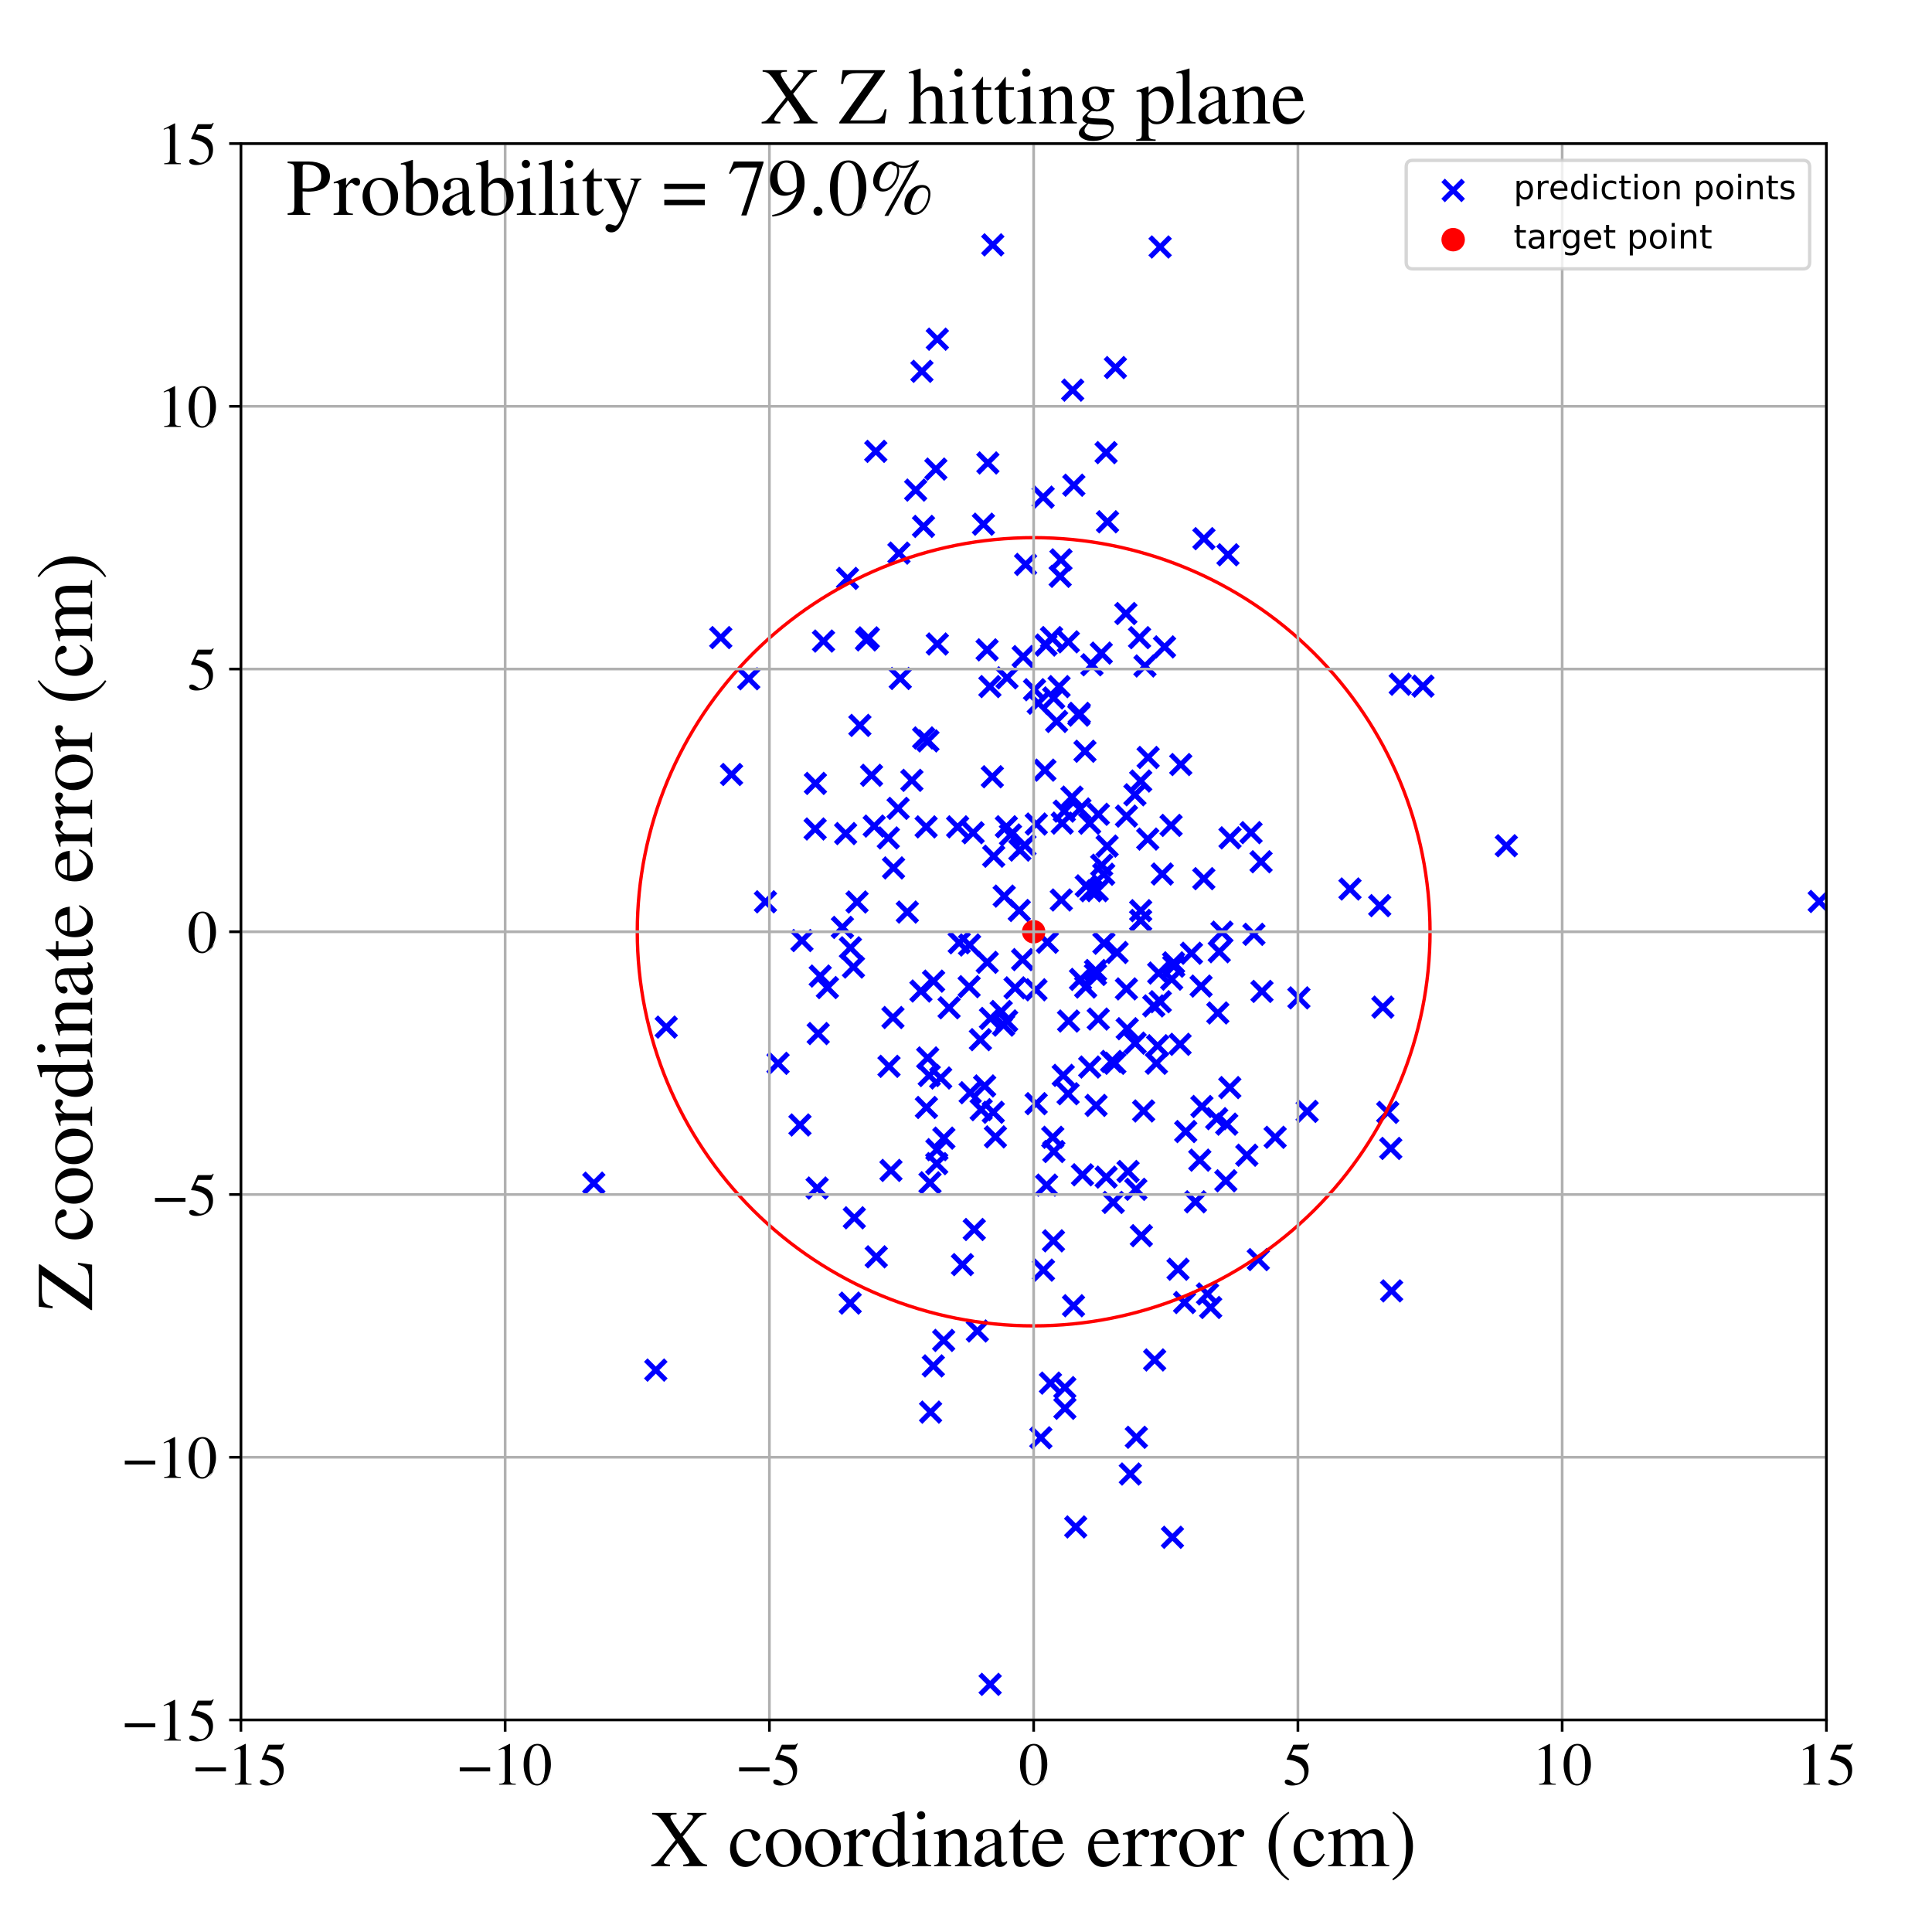 <?xml version="1.0" encoding="utf-8" standalone="no"?>
<!DOCTYPE svg PUBLIC "-//W3C//DTD SVG 1.1//EN"
  "http://www.w3.org/Graphics/SVG/1.1/DTD/svg11.dtd">
<!-- Created with matplotlib (https://matplotlib.org/) -->
<svg height="576pt" version="1.1" viewBox="0 0 576 576" width="576pt" xmlns="http://www.w3.org/2000/svg" xmlns:xlink="http://www.w3.org/1999/xlink">
 <defs>
  <style type="text/css">
*{stroke-linecap:butt;stroke-linejoin:round;}
  </style>
 </defs>
 <g id="figure_1">
  <g id="patch_1">
   <path d="M 0 576 
L 576 576 
L 576 0 
L 0 0 
z
" style="fill:#ffffff;"/>
  </g>
  <g id="axes_1">
   <g id="patch_2">
    <path d="M 71.822 512.784 
L 544.52 512.784 
L 544.52 42.802 
L 71.822 42.802 
z
" style="fill:#ffffff;"/>
   </g>
   <g id="PathCollection_1">
    <defs>
     <path d="M -3 3 
L 3 -3 
M -3 -3 
L 3 3 
" id="m96d249438a" style="stroke:#0000ff;stroke-width:1.5;"/>
    </defs>
    <g clip-path="url(#p463d28c057)">
     <use style="fill:#0000ff;stroke:#0000ff;stroke-width:1.5;" x="338.424" xlink:href="#m96d249438a" y="310.996"/>
     <use style="fill:#0000ff;stroke:#0000ff;stroke-width:1.5;" x="414.896" xlink:href="#m96d249438a" y="384.858"/>
     <use style="fill:#0000ff;stroke:#0000ff;stroke-width:1.5;" x="308.96" xlink:href="#m96d249438a" y="245.68"/>
     <use style="fill:#0000ff;stroke:#0000ff;stroke-width:1.5;" x="260.634" xlink:href="#m96d249438a" y="246.291"/>
     <use style="fill:#0000ff;stroke:#0000ff;stroke-width:1.5;" x="289.241" xlink:href="#m96d249438a" y="325.781"/>
     <use style="fill:#0000ff;stroke:#0000ff;stroke-width:1.5;" x="316.684" xlink:href="#m96d249438a" y="245.402"/>
     <use style="fill:#0000ff;stroke:#0000ff;stroke-width:1.5;" x="333.055" xlink:href="#m96d249438a" y="283.972"/>
     <use style="fill:#0000ff;stroke:#0000ff;stroke-width:1.5;" x="231.965" xlink:href="#m96d249438a" y="317.017"/>
     <use style="fill:#0000ff;stroke:#0000ff;stroke-width:1.5;" x="268.011" xlink:href="#m96d249438a" y="164.901"/>
     <use style="fill:#0000ff;stroke:#0000ff;stroke-width:1.5;" x="303.889" xlink:href="#m96d249438a" y="271.445"/>
     <use style="fill:#0000ff;stroke:#0000ff;stroke-width:1.5;" x="340.281" xlink:href="#m96d249438a" y="368.402"/>
     <use style="fill:#0000ff;stroke:#0000ff;stroke-width:1.5;" x="363.076" xlink:href="#m96d249438a" y="302"/>
     <use style="fill:#0000ff;stroke:#0000ff;stroke-width:1.5;" x="342.301" xlink:href="#m96d249438a" y="225.827"/>
     <use style="fill:#0000ff;stroke:#0000ff;stroke-width:1.5;" x="315.752" xlink:href="#m96d249438a" y="204.704"/>
     <use style="fill:#0000ff;stroke:#0000ff;stroke-width:1.5;" x="198.633" xlink:href="#m96d249438a" y="306.222"/>
     <use style="fill:#0000ff;stroke:#0000ff;stroke-width:1.5;" x="340.066" xlink:href="#m96d249438a" y="274.406"/>
     <use style="fill:#0000ff;stroke:#0000ff;stroke-width:1.5;" x="280.459" xlink:href="#m96d249438a" y="321.389"/>
     <use style="fill:#0000ff;stroke:#0000ff;stroke-width:1.5;" x="288.936" xlink:href="#m96d249438a" y="294.16"/>
     <use style="fill:#0000ff;stroke:#0000ff;stroke-width:1.5;" x="223.23" xlink:href="#m96d249438a" y="202.364"/>
     <use style="fill:#0000ff;stroke:#0000ff;stroke-width:1.5;" x="313.509" xlink:href="#m96d249438a" y="190.081"/>
     <use style="fill:#0000ff;stroke:#0000ff;stroke-width:1.5;" x="296.26" xlink:href="#m96d249438a" y="255.27"/>
     <use style="fill:#0000ff;stroke:#0000ff;stroke-width:1.5;" x="335.826" xlink:href="#m96d249438a" y="294.828"/>
     <use style="fill:#0000ff;stroke:#0000ff;stroke-width:1.5;" x="275.37" xlink:href="#m96d249438a" y="220.005"/>
     <use style="fill:#0000ff;stroke:#0000ff;stroke-width:1.5;" x="331.408" xlink:href="#m96d249438a" y="316.45"/>
     <use style="fill:#0000ff;stroke:#0000ff;stroke-width:1.5;" x="317.305" xlink:href="#m96d249438a" y="241.83"/>
     <use style="fill:#0000ff;stroke:#0000ff;stroke-width:1.5;" x="412.285" xlink:href="#m96d249438a" y="300.266"/>
     <use style="fill:#0000ff;stroke:#0000ff;stroke-width:1.5;" x="324.857" xlink:href="#m96d249438a" y="245.423"/>
     <use style="fill:#0000ff;stroke:#0000ff;stroke-width:1.5;" x="276.197" xlink:href="#m96d249438a" y="330.175"/>
     <use style="fill:#0000ff;stroke:#0000ff;stroke-width:1.5;" x="389.709" xlink:href="#m96d249438a" y="331.341"/>
     <use style="fill:#0000ff;stroke:#0000ff;stroke-width:1.5;" x="275.335" xlink:href="#m96d249438a" y="156.94"/>
     <use style="fill:#0000ff;stroke:#0000ff;stroke-width:1.5;" x="296.131" xlink:href="#m96d249438a" y="331.61"/>
     <use style="fill:#0000ff;stroke:#0000ff;stroke-width:1.5;" x="332.368" xlink:href="#m96d249438a" y="316.998"/>
     <use style="fill:#0000ff;stroke:#0000ff;stroke-width:1.5;" x="243.105" xlink:href="#m96d249438a" y="233.562"/>
     <use style="fill:#0000ff;stroke:#0000ff;stroke-width:1.5;" x="325.267" xlink:href="#m96d249438a" y="265.566"/>
     <use style="fill:#0000ff;stroke:#0000ff;stroke-width:1.5;" x="322.134" xlink:href="#m96d249438a" y="291.992"/>
     <use style="fill:#0000ff;stroke:#0000ff;stroke-width:1.5;" x="290.467" xlink:href="#m96d249438a" y="366.555"/>
     <use style="fill:#0000ff;stroke:#0000ff;stroke-width:1.5;" x="254.447" xlink:href="#m96d249438a" y="288.31"/>
     <use style="fill:#0000ff;stroke:#0000ff;stroke-width:1.5;" x="271.865" xlink:href="#m96d249438a" y="232.648"/>
     <use style="fill:#0000ff;stroke:#0000ff;stroke-width:1.5;" x="360.945" xlink:href="#m96d249438a" y="389.808"/>
     <use style="fill:#0000ff;stroke:#0000ff;stroke-width:1.5;" x="305.764" xlink:href="#m96d249438a" y="168.271"/>
     <use style="fill:#0000ff;stroke:#0000ff;stroke-width:1.5;" x="294.291" xlink:href="#m96d249438a" y="193.743"/>
     <use style="fill:#0000ff;stroke:#0000ff;stroke-width:1.5;" x="286.94" xlink:href="#m96d249438a" y="377.029"/>
     <use style="fill:#0000ff;stroke:#0000ff;stroke-width:1.5;" x="336.061" xlink:href="#m96d249438a" y="306.696"/>
     <use style="fill:#0000ff;stroke:#0000ff;stroke-width:1.5;" x="322.732" xlink:href="#m96d249438a" y="350.253"/>
     <use style="fill:#0000ff;stroke:#0000ff;stroke-width:1.5;" x="336.313" xlink:href="#m96d249438a" y="349.261"/>
     <use style="fill:#0000ff;stroke:#0000ff;stroke-width:1.5;" x="317.461" xlink:href="#m96d249438a" y="413.699"/>
     <use style="fill:#0000ff;stroke:#0000ff;stroke-width:1.5;" x="301.262" xlink:href="#m96d249438a" y="248.926"/>
     <use style="fill:#0000ff;stroke:#0000ff;stroke-width:1.5;" x="278.261" xlink:href="#m96d249438a" y="407.225"/>
     <use style="fill:#0000ff;stroke:#0000ff;stroke-width:1.5;" x="296.775" xlink:href="#m96d249438a" y="338.941"/>
     <use style="fill:#0000ff;stroke:#0000ff;stroke-width:1.5;" x="320.71" xlink:href="#m96d249438a" y="455.234"/>
     <use style="fill:#0000ff;stroke:#0000ff;stroke-width:1.5;" x="329.764" xlink:href="#m96d249438a" y="134.945"/>
     <use style="fill:#0000ff;stroke:#0000ff;stroke-width:1.5;" x="366.711" xlink:href="#m96d249438a" y="249.792"/>
     <use style="fill:#0000ff;stroke:#0000ff;stroke-width:1.5;" x="300.223" xlink:href="#m96d249438a" y="202.082"/>
     <use style="fill:#0000ff;stroke:#0000ff;stroke-width:1.5;" x="279.327" xlink:href="#m96d249438a" y="342.755"/>
     <use style="fill:#0000ff;stroke:#0000ff;stroke-width:1.5;" x="331.89" xlink:href="#m96d249438a" y="358.48"/>
     <use style="fill:#0000ff;stroke:#0000ff;stroke-width:1.5;" x="281.342" xlink:href="#m96d249438a" y="399.627"/>
     <use style="fill:#0000ff;stroke:#0000ff;stroke-width:1.5;" x="358.9" xlink:href="#m96d249438a" y="261.962"/>
     <use style="fill:#0000ff;stroke:#0000ff;stroke-width:1.5;" x="311.514" xlink:href="#m96d249438a" y="229.61"/>
     <use style="fill:#0000ff;stroke:#0000ff;stroke-width:1.5;" x="316.311" xlink:href="#m96d249438a" y="166.911"/>
     <use style="fill:#0000ff;stroke:#0000ff;stroke-width:1.5;" x="310.317" xlink:href="#m96d249438a" y="428.661"/>
     <use style="fill:#0000ff;stroke:#0000ff;stroke-width:1.5;" x="312.018" xlink:href="#m96d249438a" y="353.328"/>
     <use style="fill:#0000ff;stroke:#0000ff;stroke-width:1.5;" x="345.129" xlink:href="#m96d249438a" y="311.768"/>
     <use style="fill:#0000ff;stroke:#0000ff;stroke-width:1.5;" x="349.941" xlink:href="#m96d249438a" y="288.064"/>
     <use style="fill:#0000ff;stroke:#0000ff;stroke-width:1.5;" x="276.577" xlink:href="#m96d249438a" y="315.409"/>
     <use style="fill:#0000ff;stroke:#0000ff;stroke-width:1.5;" x="258.317" xlink:href="#m96d249438a" y="190.775"/>
     <use style="fill:#0000ff;stroke:#0000ff;stroke-width:1.5;" x="320.147" xlink:href="#m96d249438a" y="144.661"/>
     <use style="fill:#0000ff;stroke:#0000ff;stroke-width:1.5;" x="332.546" xlink:href="#m96d249438a" y="109.589"/>
     <use style="fill:#0000ff;stroke:#0000ff;stroke-width:1.5;" x="272.995" xlink:href="#m96d249438a" y="146.117"/>
     <use style="fill:#0000ff;stroke:#0000ff;stroke-width:1.5;" x="338.629" xlink:href="#m96d249438a" y="354.58"/>
     <use style="fill:#0000ff;stroke:#0000ff;stroke-width:1.5;" x="304.878" xlink:href="#m96d249438a" y="286.095"/>
     <use style="fill:#0000ff;stroke:#0000ff;stroke-width:1.5;" x="300.033" xlink:href="#m96d249438a" y="246.488"/>
     <use style="fill:#0000ff;stroke:#0000ff;stroke-width:1.5;" x="243.617" xlink:href="#m96d249438a" y="354.198"/>
     <use style="fill:#0000ff;stroke:#0000ff;stroke-width:1.5;" x="195.518" xlink:href="#m96d249438a" y="408.477"/>
     <use style="fill:#0000ff;stroke:#0000ff;stroke-width:1.5;" x="295.986" xlink:href="#m96d249438a" y="73.002"/>
     <use style="fill:#0000ff;stroke:#0000ff;stroke-width:1.5;" x="362.742" xlink:href="#m96d249438a" y="333.511"/>
     <use style="fill:#0000ff;stroke:#0000ff;stroke-width:1.5;" x="274.562" xlink:href="#m96d249438a" y="295.46"/>
     <use style="fill:#0000ff;stroke:#0000ff;stroke-width:1.5;" x="674.389" xlink:href="#m96d249438a" y="290.299"/>
     <use style="fill:#0000ff;stroke:#0000ff;stroke-width:1.5;" x="298.496" xlink:href="#m96d249438a" y="301.561"/>
     <use style="fill:#0000ff;stroke:#0000ff;stroke-width:1.5;" x="254.703" xlink:href="#m96d249438a" y="363.071"/>
     <use style="fill:#0000ff;stroke:#0000ff;stroke-width:1.5;" x="214.886" xlink:href="#m96d249438a" y="190.092"/>
     <use style="fill:#0000ff;stroke:#0000ff;stroke-width:1.5;" x="304.057" xlink:href="#m96d249438a" y="253.447"/>
     <use style="fill:#0000ff;stroke:#0000ff;stroke-width:1.5;" x="328.455" xlink:href="#m96d249438a" y="257.947"/>
     <use style="fill:#0000ff;stroke:#0000ff;stroke-width:1.5;" x="277.269" xlink:href="#m96d249438a" y="352.627"/>
     <use style="fill:#0000ff;stroke:#0000ff;stroke-width:1.5;" x="292.296" xlink:href="#m96d249438a" y="309.961"/>
     <use style="fill:#0000ff;stroke:#0000ff;stroke-width:1.5;" x="290.118" xlink:href="#m96d249438a" y="248.274"/>
     <use style="fill:#0000ff;stroke:#0000ff;stroke-width:1.5;" x="365.466" xlink:href="#m96d249438a" y="352.041"/>
     <use style="fill:#0000ff;stroke:#0000ff;stroke-width:1.5;" x="311.09" xlink:href="#m96d249438a" y="378.675"/>
     <use style="fill:#0000ff;stroke:#0000ff;stroke-width:1.5;" x="323.854" xlink:href="#m96d249438a" y="264.113"/>
     <use style="fill:#0000ff;stroke:#0000ff;stroke-width:1.5;" x="294.333" xlink:href="#m96d249438a" y="286.909"/>
     <use style="fill:#0000ff;stroke:#0000ff;stroke-width:1.5;" x="218.105" xlink:href="#m96d249438a" y="230.902"/>
     <use style="fill:#0000ff;stroke:#0000ff;stroke-width:1.5;" x="380.169" xlink:href="#m96d249438a" y="339.069"/>
     <use style="fill:#0000ff;stroke:#0000ff;stroke-width:1.5;" x="238.498" xlink:href="#m96d249438a" y="335.398"/>
     <use style="fill:#0000ff;stroke:#0000ff;stroke-width:1.5;" x="239.09" xlink:href="#m96d249438a" y="280.416"/>
     <use style="fill:#0000ff;stroke:#0000ff;stroke-width:1.5;" x="252.674" xlink:href="#m96d249438a" y="172.44"/>
     <use style="fill:#0000ff;stroke:#0000ff;stroke-width:1.5;" x="300.117" xlink:href="#m96d249438a" y="304.371"/>
     <use style="fill:#0000ff;stroke:#0000ff;stroke-width:1.5;" x="291.384" xlink:href="#m96d249438a" y="396.813"/>
     <use style="fill:#0000ff;stroke:#0000ff;stroke-width:1.5;" x="375.146" xlink:href="#m96d249438a" y="375.533"/>
     <use style="fill:#0000ff;stroke:#0000ff;stroke-width:1.5;" x="279.011" xlink:href="#m96d249438a" y="139.853"/>
     <use style="fill:#0000ff;stroke:#0000ff;stroke-width:1.5;" x="376.239" xlink:href="#m96d249438a" y="295.572"/>
     <use style="fill:#0000ff;stroke:#0000ff;stroke-width:1.5;" x="353.166" xlink:href="#m96d249438a" y="388.334"/>
     <use style="fill:#0000ff;stroke:#0000ff;stroke-width:1.5;" x="244.541" xlink:href="#m96d249438a" y="291"/>
     <use style="fill:#0000ff;stroke:#0000ff;stroke-width:1.5;" x="308.92" xlink:href="#m96d249438a" y="329.042"/>
     <use style="fill:#0000ff;stroke:#0000ff;stroke-width:1.5;" x="330.073" xlink:href="#m96d249438a" y="252.255"/>
     <use style="fill:#0000ff;stroke:#0000ff;stroke-width:1.5;" x="340.958" xlink:href="#m96d249438a" y="331.219"/>
     <use style="fill:#0000ff;stroke:#0000ff;stroke-width:1.5;" x="256.364" xlink:href="#m96d249438a" y="216.267"/>
     <use style="fill:#0000ff;stroke:#0000ff;stroke-width:1.5;" x="349.142" xlink:href="#m96d249438a" y="246.078"/>
     <use style="fill:#0000ff;stroke:#0000ff;stroke-width:1.5;" x="295.853" xlink:href="#m96d249438a" y="231.578"/>
     <use style="fill:#0000ff;stroke:#0000ff;stroke-width:1.5;" x="366.104" xlink:href="#m96d249438a" y="165.402"/>
     <use style="fill:#0000ff;stroke:#0000ff;stroke-width:1.5;" x="305.566" xlink:href="#m96d249438a" y="252.016"/>
     <use style="fill:#0000ff;stroke:#0000ff;stroke-width:1.5;" x="340.083" xlink:href="#m96d249438a" y="271.507"/>
     <use style="fill:#0000ff;stroke:#0000ff;stroke-width:1.5;" x="316.416" xlink:href="#m96d249438a" y="268.32"/>
     <use style="fill:#0000ff;stroke:#0000ff;stroke-width:1.5;" x="371.723" xlink:href="#m96d249438a" y="344.409"/>
     <use style="fill:#0000ff;stroke:#0000ff;stroke-width:1.5;" x="318.515" xlink:href="#m96d249438a" y="191.357"/>
     <use style="fill:#0000ff;stroke:#0000ff;stroke-width:1.5;" x="295.302" xlink:href="#m96d249438a" y="303.637"/>
     <use style="fill:#0000ff;stroke:#0000ff;stroke-width:1.5;" x="414.636" xlink:href="#m96d249438a" y="342.39"/>
     <use style="fill:#0000ff;stroke:#0000ff;stroke-width:1.5;" x="267.762" xlink:href="#m96d249438a" y="241.002"/>
     <use style="fill:#0000ff;stroke:#0000ff;stroke-width:1.5;" x="345.446" xlink:href="#m96d249438a" y="290.103"/>
     <use style="fill:#0000ff;stroke:#0000ff;stroke-width:1.5;" x="353.507" xlink:href="#m96d249438a" y="337.355"/>
     <use style="fill:#0000ff;stroke:#0000ff;stroke-width:1.5;" x="313.87" xlink:href="#m96d249438a" y="339.075"/>
     <use style="fill:#0000ff;stroke:#0000ff;stroke-width:1.5;" x="318.584" xlink:href="#m96d249438a" y="304.41"/>
     <use style="fill:#0000ff;stroke:#0000ff;stroke-width:1.5;" x="317.485" xlink:href="#m96d249438a" y="419.865"/>
     <use style="fill:#0000ff;stroke:#0000ff;stroke-width:1.5;" x="336.995" xlink:href="#m96d249438a" y="439.459"/>
     <use style="fill:#0000ff;stroke:#0000ff;stroke-width:1.5;" x="243.938" xlink:href="#m96d249438a" y="308.136"/>
     <use style="fill:#0000ff;stroke:#0000ff;stroke-width:1.5;" x="266.221" xlink:href="#m96d249438a" y="303.362"/>
     <use style="fill:#0000ff;stroke:#0000ff;stroke-width:1.5;" x="277.043" xlink:href="#m96d249438a" y="320.652"/>
     <use style="fill:#0000ff;stroke:#0000ff;stroke-width:1.5;" x="308.433" xlink:href="#m96d249438a" y="205.632"/>
     <use style="fill:#0000ff;stroke:#0000ff;stroke-width:1.5;" x="360.003" xlink:href="#m96d249438a" y="385.765"/>
     <use style="fill:#0000ff;stroke:#0000ff;stroke-width:1.5;" x="293.195" xlink:href="#m96d249438a" y="156.281"/>
     <use style="fill:#0000ff;stroke:#0000ff;stroke-width:1.5;" x="274.859" xlink:href="#m96d249438a" y="110.705"/>
     <use style="fill:#0000ff;stroke:#0000ff;stroke-width:1.5;" x="294.523" xlink:href="#m96d249438a" y="138.025"/>
     <use style="fill:#0000ff;stroke:#0000ff;stroke-width:1.5;" x="281.401" xlink:href="#m96d249438a" y="339.321"/>
     <use style="fill:#0000ff;stroke:#0000ff;stroke-width:1.5;" x="318.439" xlink:href="#m96d249438a" y="326.083"/>
     <use style="fill:#0000ff;stroke:#0000ff;stroke-width:1.5;" x="282.954" xlink:href="#m96d249438a" y="300.455"/>
     <use style="fill:#0000ff;stroke:#0000ff;stroke-width:1.5;" x="243.022" xlink:href="#m96d249438a" y="247.151"/>
     <use style="fill:#0000ff;stroke:#0000ff;stroke-width:1.5;" x="342.186" xlink:href="#m96d249438a" y="250.159"/>
     <use style="fill:#0000ff;stroke:#0000ff;stroke-width:1.5;" x="335.837" xlink:href="#m96d249438a" y="243.314"/>
     <use style="fill:#0000ff;stroke:#0000ff;stroke-width:1.5;" x="355.217" xlink:href="#m96d249438a" y="284.201"/>
     <use style="fill:#0000ff;stroke:#0000ff;stroke-width:1.5;" x="351.822" xlink:href="#m96d249438a" y="311.349"/>
     <use style="fill:#0000ff;stroke:#0000ff;stroke-width:1.5;" x="277.443" xlink:href="#m96d249438a" y="421.011"/>
     <use style="fill:#0000ff;stroke:#0000ff;stroke-width:1.5;" x="279.449" xlink:href="#m96d249438a" y="192.001"/>
     <use style="fill:#0000ff;stroke:#0000ff;stroke-width:1.5;" x="314.188" xlink:href="#m96d249438a" y="343.302"/>
     <use style="fill:#0000ff;stroke:#0000ff;stroke-width:1.5;" x="312.256" xlink:href="#m96d249438a" y="280.929"/>
     <use style="fill:#0000ff;stroke:#0000ff;stroke-width:1.5;" x="289.065" xlink:href="#m96d249438a" y="281.743"/>
     <use style="fill:#0000ff;stroke:#0000ff;stroke-width:1.5;" x="345.878" xlink:href="#m96d249438a" y="73.638"/>
     <use style="fill:#0000ff;stroke:#0000ff;stroke-width:1.5;" x="311.007" xlink:href="#m96d249438a" y="148.224"/>
     <use style="fill:#0000ff;stroke:#0000ff;stroke-width:1.5;" x="292.519" xlink:href="#m96d249438a" y="330.827"/>
     <use style="fill:#0000ff;stroke:#0000ff;stroke-width:1.5;" x="347.192" xlink:href="#m96d249438a" y="192.866"/>
     <use style="fill:#0000ff;stroke:#0000ff;stroke-width:1.5;" x="373.837" xlink:href="#m96d249438a" y="278.557"/>
     <use style="fill:#0000ff;stroke:#0000ff;stroke-width:1.5;" x="265.626" xlink:href="#m96d249438a" y="348.946"/>
     <use style="fill:#0000ff;stroke:#0000ff;stroke-width:1.5;" x="255.514" xlink:href="#m96d249438a" y="268.92"/>
     <use style="fill:#0000ff;stroke:#0000ff;stroke-width:1.5;" x="329.113" xlink:href="#m96d249438a" y="281.225"/>
     <use style="fill:#0000ff;stroke:#0000ff;stroke-width:1.5;" x="264.837" xlink:href="#m96d249438a" y="249.82"/>
     <use style="fill:#0000ff;stroke:#0000ff;stroke-width:1.5;" x="295.202" xlink:href="#m96d249438a" y="502.167"/>
     <use style="fill:#0000ff;stroke:#0000ff;stroke-width:1.5;" x="326.619" xlink:href="#m96d249438a" y="289.338"/>
     <use style="fill:#0000ff;stroke:#0000ff;stroke-width:1.5;" x="299.198" xlink:href="#m96d249438a" y="305.625"/>
     <use style="fill:#0000ff;stroke:#0000ff;stroke-width:1.5;" x="309.552" xlink:href="#m96d249438a" y="209.643"/>
     <use style="fill:#0000ff;stroke:#0000ff;stroke-width:1.5;" x="315.021" xlink:href="#m96d249438a" y="215.084"/>
     <use style="fill:#0000ff;stroke:#0000ff;stroke-width:1.5;" x="323.675" xlink:href="#m96d249438a" y="294.274"/>
     <use style="fill:#0000ff;stroke:#0000ff;stroke-width:1.5;" x="285.499" xlink:href="#m96d249438a" y="246.515"/>
     <use style="fill:#0000ff;stroke:#0000ff;stroke-width:1.5;" x="364.304" xlink:href="#m96d249438a" y="277.906"/>
     <use style="fill:#0000ff;stroke:#0000ff;stroke-width:1.5;" x="316.991" xlink:href="#m96d249438a" y="320.61"/>
     <use style="fill:#0000ff;stroke:#0000ff;stroke-width:1.5;" x="343.985" xlink:href="#m96d249438a" y="299.9"/>
     <use style="fill:#0000ff;stroke:#0000ff;stroke-width:1.5;" x="417.46" xlink:href="#m96d249438a" y="203.992"/>
     <use style="fill:#0000ff;stroke:#0000ff;stroke-width:1.5;" x="363.509" xlink:href="#m96d249438a" y="283.741"/>
     <use style="fill:#0000ff;stroke:#0000ff;stroke-width:1.5;" x="261.106" xlink:href="#m96d249438a" y="134.567"/>
     <use style="fill:#0000ff;stroke:#0000ff;stroke-width:1.5;" x="349.886" xlink:href="#m96d249438a" y="287.054"/>
     <use style="fill:#0000ff;stroke:#0000ff;stroke-width:1.5;" x="251.155" xlink:href="#m96d249438a" y="276.491"/>
     <use style="fill:#0000ff;stroke:#0000ff;stroke-width:1.5;" x="177.034" xlink:href="#m96d249438a" y="352.747"/>
     <use style="fill:#0000ff;stroke:#0000ff;stroke-width:1.5;" x="319.81" xlink:href="#m96d249438a" y="116.31"/>
     <use style="fill:#0000ff;stroke:#0000ff;stroke-width:1.5;" x="253.472" xlink:href="#m96d249438a" y="388.509"/>
     <use style="fill:#0000ff;stroke:#0000ff;stroke-width:1.5;" x="321.646" xlink:href="#m96d249438a" y="213.217"/>
     <use style="fill:#0000ff;stroke:#0000ff;stroke-width:1.5;" x="285.979" xlink:href="#m96d249438a" y="281.075"/>
     <use style="fill:#0000ff;stroke:#0000ff;stroke-width:1.5;" x="295.123" xlink:href="#m96d249438a" y="204.694"/>
     <use style="fill:#0000ff;stroke:#0000ff;stroke-width:1.5;" x="327.433" xlink:href="#m96d249438a" y="303.82"/>
     <use style="fill:#0000ff;stroke:#0000ff;stroke-width:1.5;" x="268.399" xlink:href="#m96d249438a" y="202.277"/>
     <use style="fill:#0000ff;stroke:#0000ff;stroke-width:1.5;" x="299.39" xlink:href="#m96d249438a" y="267.165"/>
     <use style="fill:#0000ff;stroke:#0000ff;stroke-width:1.5;" x="327.453" xlink:href="#m96d249438a" y="242.763"/>
     <use style="fill:#0000ff;stroke:#0000ff;stroke-width:1.5;" x="258.873" xlink:href="#m96d249438a" y="190.17"/>
     <use style="fill:#0000ff;stroke:#0000ff;stroke-width:1.5;" x="279.453" xlink:href="#m96d249438a" y="101.119"/>
     <use style="fill:#0000ff;stroke:#0000ff;stroke-width:1.5;" x="321.964" xlink:href="#m96d249438a" y="241.179"/>
     <use style="fill:#0000ff;stroke:#0000ff;stroke-width:1.5;" x="372.988" xlink:href="#m96d249438a" y="248.241"/>
     <use style="fill:#0000ff;stroke:#0000ff;stroke-width:1.5;" x="324.887" xlink:href="#m96d249438a" y="318.122"/>
     <use style="fill:#0000ff;stroke:#0000ff;stroke-width:1.5;" x="349.327" xlink:href="#m96d249438a" y="291.923"/>
     <use style="fill:#0000ff;stroke:#0000ff;stroke-width:1.5;" x="276.644" xlink:href="#m96d249438a" y="220.884"/>
     <use style="fill:#0000ff;stroke:#0000ff;stroke-width:1.5;" x="302.632" xlink:href="#m96d249438a" y="294.517"/>
     <use style="fill:#0000ff;stroke:#0000ff;stroke-width:1.5;" x="344.244" xlink:href="#m96d249438a" y="405.447"/>
     <use style="fill:#0000ff;stroke:#0000ff;stroke-width:1.5;" x="338.791" xlink:href="#m96d249438a" y="428.511"/>
     <use style="fill:#0000ff;stroke:#0000ff;stroke-width:1.5;" x="327.126" xlink:href="#m96d249438a" y="265.534"/>
     <use style="fill:#0000ff;stroke:#0000ff;stroke-width:1.5;" x="357.703" xlink:href="#m96d249438a" y="345.885"/>
     <use style="fill:#0000ff;stroke:#0000ff;stroke-width:1.5;" x="339.743" xlink:href="#m96d249438a" y="190.111"/>
     <use style="fill:#0000ff;stroke:#0000ff;stroke-width:1.5;" x="356.408" xlink:href="#m96d249438a" y="358.303"/>
     <use style="fill:#0000ff;stroke:#0000ff;stroke-width:1.5;" x="345.924" xlink:href="#m96d249438a" y="298.649"/>
     <use style="fill:#0000ff;stroke:#0000ff;stroke-width:1.5;" x="424.232" xlink:href="#m96d249438a" y="204.56"/>
     <use style="fill:#0000ff;stroke:#0000ff;stroke-width:1.5;" x="402.477" xlink:href="#m96d249438a" y="265.043"/>
     <use style="fill:#0000ff;stroke:#0000ff;stroke-width:1.5;" x="245.518" xlink:href="#m96d249438a" y="191.125"/>
     <use style="fill:#0000ff;stroke:#0000ff;stroke-width:1.5;" x="320.053" xlink:href="#m96d249438a" y="389.286"/>
     <use style="fill:#0000ff;stroke:#0000ff;stroke-width:1.5;" x="293.561" xlink:href="#m96d249438a" y="323.763"/>
     <use style="fill:#0000ff;stroke:#0000ff;stroke-width:1.5;" x="265.046" xlink:href="#m96d249438a" y="317.912"/>
     <use style="fill:#0000ff;stroke:#0000ff;stroke-width:1.5;" x="246.681" xlink:href="#m96d249438a" y="294.435"/>
     <use style="fill:#0000ff;stroke:#0000ff;stroke-width:1.5;" x="326.78" xlink:href="#m96d249438a" y="329.563"/>
     <use style="fill:#0000ff;stroke:#0000ff;stroke-width:1.5;" x="305.044" xlink:href="#m96d249438a" y="195.752"/>
     <use style="fill:#0000ff;stroke:#0000ff;stroke-width:1.5;" x="341.351" xlink:href="#m96d249438a" y="198.545"/>
     <use style="fill:#0000ff;stroke:#0000ff;stroke-width:1.5;" x="325.549" xlink:href="#m96d249438a" y="198.194"/>
     <use style="fill:#0000ff;stroke:#0000ff;stroke-width:1.5;" x="542.379" xlink:href="#m96d249438a" y="268.763"/>
     <use style="fill:#0000ff;stroke:#0000ff;stroke-width:1.5;" x="449.096" xlink:href="#m96d249438a" y="252.146"/>
     <use style="fill:#0000ff;stroke:#0000ff;stroke-width:1.5;" x="351.217" xlink:href="#m96d249438a" y="378.405"/>
     <use style="fill:#0000ff;stroke:#0000ff;stroke-width:1.5;" x="270.511" xlink:href="#m96d249438a" y="271.924"/>
     <use style="fill:#0000ff;stroke:#0000ff;stroke-width:1.5;" x="323.47" xlink:href="#m96d249438a" y="223.975"/>
     <use style="fill:#0000ff;stroke:#0000ff;stroke-width:1.5;" x="319.587" xlink:href="#m96d249438a" y="237.645"/>
     <use style="fill:#0000ff;stroke:#0000ff;stroke-width:1.5;" x="358.933" xlink:href="#m96d249438a" y="160.595"/>
     <use style="fill:#0000ff;stroke:#0000ff;stroke-width:1.5;" x="261.242" xlink:href="#m96d249438a" y="374.705"/>
     <use style="fill:#0000ff;stroke:#0000ff;stroke-width:1.5;" x="313.177" xlink:href="#m96d249438a" y="412.357"/>
     <use style="fill:#0000ff;stroke:#0000ff;stroke-width:1.5;" x="413.734" xlink:href="#m96d249438a" y="331.635"/>
     <use style="fill:#0000ff;stroke:#0000ff;stroke-width:1.5;" x="411.349" xlink:href="#m96d249438a" y="270.005"/>
     <use style="fill:#0000ff;stroke:#0000ff;stroke-width:1.5;" x="278.339" xlink:href="#m96d249438a" y="292.519"/>
     <use style="fill:#0000ff;stroke:#0000ff;stroke-width:1.5;" x="365.734" xlink:href="#m96d249438a" y="335.149"/>
     <use style="fill:#0000ff;stroke:#0000ff;stroke-width:1.5;" x="349.552" xlink:href="#m96d249438a" y="458.325"/>
     <use style="fill:#0000ff;stroke:#0000ff;stroke-width:1.5;" x="335.659" xlink:href="#m96d249438a" y="182.913"/>
     <use style="fill:#0000ff;stroke:#0000ff;stroke-width:1.5;" x="326.595" xlink:href="#m96d249438a" y="290.516"/>
     <use style="fill:#0000ff;stroke:#0000ff;stroke-width:1.5;" x="352.029" xlink:href="#m96d249438a" y="227.935"/>
     <use style="fill:#0000ff;stroke:#0000ff;stroke-width:1.5;" x="279.272" xlink:href="#m96d249438a" y="346.914"/>
     <use style="fill:#0000ff;stroke:#0000ff;stroke-width:1.5;" x="314.077" xlink:href="#m96d249438a" y="369.933"/>
     <use style="fill:#0000ff;stroke:#0000ff;stroke-width:1.5;" x="346.518" xlink:href="#m96d249438a" y="260.58"/>
     <use style="fill:#0000ff;stroke:#0000ff;stroke-width:1.5;" x="266.396" xlink:href="#m96d249438a" y="258.761"/>
     <use style="fill:#0000ff;stroke:#0000ff;stroke-width:1.5;" x="344.761" xlink:href="#m96d249438a" y="317.002"/>
     <use style="fill:#0000ff;stroke:#0000ff;stroke-width:1.5;" x="387.249" xlink:href="#m96d249438a" y="297.503"/>
     <use style="fill:#0000ff;stroke:#0000ff;stroke-width:1.5;" x="328.336" xlink:href="#m96d249438a" y="194.715"/>
     <use style="fill:#0000ff;stroke:#0000ff;stroke-width:1.5;" x="276.11" xlink:href="#m96d249438a" y="246.526"/>
     <use style="fill:#0000ff;stroke:#0000ff;stroke-width:1.5;" x="311.836" xlink:href="#m96d249438a" y="192.315"/>
     <use style="fill:#0000ff;stroke:#0000ff;stroke-width:1.5;" x="375.967" xlink:href="#m96d249438a" y="256.923"/>
     <use style="fill:#0000ff;stroke:#0000ff;stroke-width:1.5;" x="316.079" xlink:href="#m96d249438a" y="171.822"/>
     <use style="fill:#0000ff;stroke:#0000ff;stroke-width:1.5;" x="329.782" xlink:href="#m96d249438a" y="350.944"/>
     <use style="fill:#0000ff;stroke:#0000ff;stroke-width:1.5;" x="314.139" xlink:href="#m96d249438a" y="208.078"/>
     <use style="fill:#0000ff;stroke:#0000ff;stroke-width:1.5;" x="308.868" xlink:href="#m96d249438a" y="295.093"/>
     <use style="fill:#0000ff;stroke:#0000ff;stroke-width:1.5;" x="338.36" xlink:href="#m96d249438a" y="236.952"/>
     <use style="fill:#0000ff;stroke:#0000ff;stroke-width:1.5;" x="228.208" xlink:href="#m96d249438a" y="268.86"/>
     <use style="fill:#0000ff;stroke:#0000ff;stroke-width:1.5;" x="340.087" xlink:href="#m96d249438a" y="232.856"/>
     <use style="fill:#0000ff;stroke:#0000ff;stroke-width:1.5;" x="253.539" xlink:href="#m96d249438a" y="282.577"/>
     <use style="fill:#0000ff;stroke:#0000ff;stroke-width:1.5;" x="330.191" xlink:href="#m96d249438a" y="155.56"/>
     <use style="fill:#0000ff;stroke:#0000ff;stroke-width:1.5;" x="366.65" xlink:href="#m96d249438a" y="324.251"/>
     <use style="fill:#0000ff;stroke:#0000ff;stroke-width:1.5;" x="358.336" xlink:href="#m96d249438a" y="329.887"/>
     <use style="fill:#0000ff;stroke:#0000ff;stroke-width:1.5;" x="849.144" xlink:href="#m96d249438a" y="442.853"/>
     <use style="fill:#0000ff;stroke:#0000ff;stroke-width:1.5;" x="259.839" xlink:href="#m96d249438a" y="231.148"/>
     <use style="fill:#0000ff;stroke:#0000ff;stroke-width:1.5;" x="321.784" xlink:href="#m96d249438a" y="212.674"/>
     <use style="fill:#0000ff;stroke:#0000ff;stroke-width:1.5;" x="329.06" xlink:href="#m96d249438a" y="260.653"/>
     <use style="fill:#0000ff;stroke:#0000ff;stroke-width:1.5;" x="358.088" xlink:href="#m96d249438a" y="293.992"/>
     <use style="fill:#0000ff;stroke:#0000ff;stroke-width:1.5;" x="1069.734" xlink:href="#m96d249438a" y="259.722"/>
     <use style="fill:#0000ff;stroke:#0000ff;stroke-width:1.5;" x="252.118" xlink:href="#m96d249438a" y="248.516"/>
    </g>
   </g>
   <g id="PathCollection_2">
    <defs>
     <path d="M 0 3 
C 0.796 3 1.559 2.684 2.121 2.121 
C 2.684 1.559 3 0.796 3 0 
C 3 -0.796 2.684 -1.559 2.121 -2.121 
C 1.559 -2.684 0.796 -3 0 -3 
C -0.796 -3 -1.559 -2.684 -2.121 -2.121 
C -2.684 -1.559 -3 -0.796 -3 0 
C -3 0.796 -2.684 1.559 -2.121 2.121 
C -1.559 2.684 -0.796 3 0 3 
z
" id="m60921035e3" style="stroke:#ff0000;"/>
    </defs>
    <g clip-path="url(#p463d28c057)">
     <use style="fill:#ff0000;stroke:#ff0000;" x="308.171" xlink:href="#m60921035e3" y="277.793"/>
    </g>
   </g>
   <g id="patch_3">
    <path clip-path="url(#p463d28c057)" d="M 308.171 395.288 
C 339.511 395.288 369.572 382.908 391.733 360.875 
C 413.894 338.841 426.346 308.953 426.346 277.793 
C 426.346 246.633 413.894 216.745 391.733 194.711 
C 369.572 172.677 339.511 160.297 308.171 160.297 
C 276.831 160.297 246.77 172.677 224.609 194.711 
C 202.448 216.745 189.997 246.633 189.997 277.793 
C 189.997 308.953 202.448 338.841 224.609 360.875 
C 246.77 382.908 276.831 395.288 308.171 395.288 
z
" style="fill:none;stroke:#ff0000;stroke-linejoin:miter;"/>
   </g>
   <g id="matplotlib.axis_1">
    <g id="xtick_1">
     <g id="line2d_1">
      <path clip-path="url(#p463d28c057)" d="M 71.822 512.784 
L 71.822 42.802 
" style="fill:none;stroke:#b0b0b0;stroke-linecap:square;stroke-width:0.8;"/>
     </g>
     <g id="line2d_2">
      <defs>
       <path d="M 0 0 
L 0 3.5 
" id="m0883e91986" style="stroke:#000000;stroke-width:0.8;"/>
      </defs>
      <g>
       <use style="stroke:#000000;stroke-width:0.8;" x="71.822" xlink:href="#m0883e91986" y="512.784"/>
      </g>
     </g>
     <g id="text_1">
      <!-- −15 -->
      <defs>
       <path d="M 3 22 
L 3 28.594 
L 53.406 28.594 
L 53.406 22 
z
" id="FreeSerif-8722"/>
       <path d="M 18.297 59.297 
Q 16.5 59.297 11.094 57.094 
L 11.094 58.5 
L 29.094 67.594 
L 29.906 67.406 
L 29.906 7.406 
Q 29.906 3.797 31.703 2.688 
Q 33.5 1.594 39.406 1.5 
L 39.406 0 
L 11.797 0 
L 11.797 1.5 
Q 17.406 1.703 19.344 3.141 
Q 21.297 4.594 21.297 9.297 
L 21.297 54.594 
Q 21.297 59.297 18.297 59.297 
z
" id="FreeSerif-49"/>
       <path d="M 35.703 19.406 
Q 35.703 24.703 33.344 28.797 
Q 31 32.906 27.641 35.156 
Q 24.297 37.406 20.141 38.844 
Q 16 40.297 12.953 40.75 
Q 9.906 41.203 7.594 41.203 
Q 6.406 41.203 6.406 42 
Q 6.406 42.297 6.5 42.5 
L 17.406 66.203 
L 38.297 66.203 
Q 39.906 66.203 40.844 66.703 
Q 41.797 67.203 42.906 68.797 
L 43.797 68.094 
L 40 59.203 
Q 39.594 58.297 37.703 58.297 
L 18.094 58.297 
L 13.906 49.797 
Q 28.5 47.203 35.594 41.344 
Q 42.703 35.5 42.703 24.203 
Q 42.703 18.297 40.844 13.688 
Q 39 9.094 36.141 6.297 
Q 33.297 3.5 29.547 1.703 
Q 25.797 -0.094 22.344 -0.75 
Q 18.906 -1.406 15.406 -1.406 
Q 9.797 -1.406 6.5 0.25 
Q 3.203 1.906 3.203 4.797 
Q 3.203 8.5 7.5 8.5 
Q 10.297 8.5 14.75 5.391 
Q 19.203 2.297 21.797 2.297 
Q 27.703 2.297 31.703 7.25 
Q 35.703 12.203 35.703 19.406 
z
" id="FreeSerif-53"/>
      </defs>
      <g transform="translate(57.746 532.077)scale(0.18 -0.18)">
       <use xlink:href="#FreeSerif-8722"/>
       <use x="56.4" xlink:href="#FreeSerif-49"/>
       <use x="106.4" xlink:href="#FreeSerif-53"/>
      </g>
     </g>
    </g>
    <g id="xtick_2">
     <g id="line2d_3">
      <path clip-path="url(#p463d28c057)" d="M 150.605 512.784 
L 150.605 42.802 
" style="fill:none;stroke:#b0b0b0;stroke-linecap:square;stroke-width:0.8;"/>
     </g>
     <g id="line2d_4">
      <g>
       <use style="stroke:#000000;stroke-width:0.8;" x="150.605" xlink:href="#m0883e91986" y="512.784"/>
      </g>
     </g>
     <g id="text_2">
      <!-- −10 -->
      <defs>
       <path d="M 47.594 17.797 
Q 35.203 -1.406 25 -1.406 
Q 14.797 -1.406 8.594 8.391 
Q 2.406 18.203 2.406 33.594 
Q 2.406 48.094 8.594 57.844 
Q 14.797 67.594 25.406 67.594 
Q 35.203 67.594 41.391 58 
Q 47.594 48.406 47.594 33 
Q 47.594 17.797 35.203 -1.406 
z
M 25.094 65 
Q 12 65 12 32.703 
Q 12 1.203 25 1.203 
Q 38 1.203 38 32.797 
Q 38 48.5 34.703 56.75 
Q 31.406 65 25.094 65 
z
" id="FreeSerif-48"/>
      </defs>
      <g transform="translate(136.529 532.077)scale(0.18 -0.18)">
       <use xlink:href="#FreeSerif-8722"/>
       <use x="56.4" xlink:href="#FreeSerif-49"/>
       <use x="106.4" xlink:href="#FreeSerif-48"/>
      </g>
     </g>
    </g>
    <g id="xtick_3">
     <g id="line2d_5">
      <path clip-path="url(#p463d28c057)" d="M 229.388 512.784 
L 229.388 42.802 
" style="fill:none;stroke:#b0b0b0;stroke-linecap:square;stroke-width:0.8;"/>
     </g>
     <g id="line2d_6">
      <g>
       <use style="stroke:#000000;stroke-width:0.8;" x="229.388" xlink:href="#m0883e91986" y="512.784"/>
      </g>
     </g>
     <g id="text_3">
      <!-- −5 -->
      <g transform="translate(219.812 532.077)scale(0.18 -0.18)">
       <use xlink:href="#FreeSerif-8722"/>
       <use x="56.4" xlink:href="#FreeSerif-53"/>
      </g>
     </g>
    </g>
    <g id="xtick_4">
     <g id="line2d_7">
      <path clip-path="url(#p463d28c057)" d="M 308.171 512.784 
L 308.171 42.802 
" style="fill:none;stroke:#b0b0b0;stroke-linecap:square;stroke-width:0.8;"/>
     </g>
     <g id="line2d_8">
      <g>
       <use style="stroke:#000000;stroke-width:0.8;" x="308.171" xlink:href="#m0883e91986" y="512.784"/>
      </g>
     </g>
     <g id="text_4">
      <!-- 0 -->
      <g transform="translate(303.671 532.077)scale(0.18 -0.18)">
       <use xlink:href="#FreeSerif-48"/>
      </g>
     </g>
    </g>
    <g id="xtick_5">
     <g id="line2d_9">
      <path clip-path="url(#p463d28c057)" d="M 386.954 512.784 
L 386.954 42.802 
" style="fill:none;stroke:#b0b0b0;stroke-linecap:square;stroke-width:0.8;"/>
     </g>
     <g id="line2d_10">
      <g>
       <use style="stroke:#000000;stroke-width:0.8;" x="386.954" xlink:href="#m0883e91986" y="512.784"/>
      </g>
     </g>
     <g id="text_5">
      <!-- 5 -->
      <g transform="translate(382.454 532.077)scale(0.18 -0.18)">
       <use xlink:href="#FreeSerif-53"/>
      </g>
     </g>
    </g>
    <g id="xtick_6">
     <g id="line2d_11">
      <path clip-path="url(#p463d28c057)" d="M 465.737 512.784 
L 465.737 42.802 
" style="fill:none;stroke:#b0b0b0;stroke-linecap:square;stroke-width:0.8;"/>
     </g>
     <g id="line2d_12">
      <g>
       <use style="stroke:#000000;stroke-width:0.8;" x="465.737" xlink:href="#m0883e91986" y="512.784"/>
      </g>
     </g>
     <g id="text_6">
      <!-- 10 -->
      <g transform="translate(456.737 532.077)scale(0.18 -0.18)">
       <use xlink:href="#FreeSerif-49"/>
       <use x="50" xlink:href="#FreeSerif-48"/>
      </g>
     </g>
    </g>
    <g id="xtick_7">
     <g id="line2d_13">
      <path clip-path="url(#p463d28c057)" d="M 544.52 512.784 
L 544.52 42.802 
" style="fill:none;stroke:#b0b0b0;stroke-linecap:square;stroke-width:0.8;"/>
     </g>
     <g id="line2d_14">
      <g>
       <use style="stroke:#000000;stroke-width:0.8;" x="544.52" xlink:href="#m0883e91986" y="512.784"/>
      </g>
     </g>
     <g id="text_7">
      <!-- 15 -->
      <g transform="translate(535.52 532.077)scale(0.18 -0.18)">
       <use xlink:href="#FreeSerif-49"/>
       <use x="50" xlink:href="#FreeSerif-53"/>
      </g>
     </g>
    </g>
    <g id="text_8">
     <!-- X coordinate error (cm) -->
     <defs>
      <path d="M 69.594 66.203 
L 69.594 64.297 
Q 64.703 64 62.047 62.344 
Q 59.406 60.703 54.703 54.906 
L 40.094 36.703 
L 59.297 9.297 
Q 62.297 5 64.297 3.703 
Q 66.297 2.406 70.406 1.906 
L 70.406 0 
L 40.703 0 
L 40.703 1.906 
Q 44.797 2.297 46.594 2.938 
Q 48.406 3.594 48.406 5 
Q 48.406 7.203 43.297 14.797 
L 33.797 28.797 
L 21.906 14 
Q 16.703 7.5 16.703 5.406 
Q 16.703 3.703 18.297 2.953 
Q 19.906 2.203 24.297 1.906 
L 24.297 0 
L 1 0 
L 1 1.906 
Q 4.906 2.203 7 3.797 
Q 9.094 5.406 15.5 13.297 
L 31.203 32.594 
L 20.297 48.594 
Q 13.297 58.906 10.25 61.5 
Q 7.203 64.094 2.203 64.297 
L 2.203 66.203 
L 32.406 66.203 
L 32.406 64.297 
L 29.594 64.203 
Q 24.797 64.094 24.797 61.297 
Q 24.797 58.094 33.297 46.297 
L 37.5 40.406 
L 48.797 54.203 
Q 52.797 59.203 52.797 61.094 
Q 52.797 62.797 51.344 63.438 
Q 49.906 64.094 45.797 64.297 
L 45.797 66.203 
z
" id="FreeSerif-88"/>
      <path id="FreeSerif-32"/>
      <path d="M 2.5 21.297 
Q 2.5 32.406 9.047 39.203 
Q 15.594 46 24.406 46 
Q 30.703 46 35.25 42.953 
Q 39.797 39.906 39.797 35.703 
Q 39.797 34 38.391 32.75 
Q 37 31.5 35 31.5 
Q 31.594 31.5 30.297 36.094 
L 29.703 38.297 
Q 28.906 41.094 27.703 42.094 
Q 26.5 43.094 23.797 43.094 
Q 17.703 43.094 13.953 38.25 
Q 10.203 33.406 10.203 25.703 
Q 10.203 17.094 14.547 11.641 
Q 18.906 6.203 25.703 6.203 
Q 30 6.203 33.094 8.25 
Q 36.203 10.297 39.797 15.594 
L 41.203 14.703 
Q 40.203 12.703 39.453 11.391 
Q 38.703 10.094 36.75 7.5 
Q 34.797 4.906 32.891 3.297 
Q 31 1.703 27.891 0.344 
Q 24.797 -1 21.5 -1 
Q 13.203 -1 7.844 5.25 
Q 2.5 11.5 2.5 21.297 
z
" id="FreeSerif-99"/>
      <path d="M 24.594 46 
Q 34.203 46 40.391 39.594 
Q 46.594 33.203 46.594 23.406 
Q 46.594 13 40.188 6 
Q 33.797 -1 24.391 -1 
Q 15 -1 8.75 5.75 
Q 2.5 12.5 2.5 22.594 
Q 2.5 32.906 8.641 39.453 
Q 14.797 46 24.594 46 
z
M 11.5 27.5 
Q 11.5 16.797 15.391 9.297 
Q 19.297 1.797 25.594 1.797 
Q 31.203 1.797 34.391 6.594 
Q 37.594 11.406 37.594 19.906 
Q 37.594 30.203 33.594 36.703 
Q 29.594 43.203 23.297 43.203 
Q 18 43.203 14.75 38.891 
Q 11.5 34.594 11.5 27.5 
z
" id="FreeSerif-111"/>
      <path d="M 30.094 36.203 
Q 28.594 36.203 26.391 37.953 
Q 24.203 39.703 23.5 39.703 
Q 21.5 39.703 19 36.797 
Q 16.5 33.906 16.5 31.5 
L 16.5 9 
Q 16.5 4.703 18.203 3.203 
Q 19.906 1.703 25 1.5 
L 25 0 
L 1 0 
L 1 1.5 
Q 5.797 2.406 6.938 3.5 
Q 8.094 4.594 8.094 8.406 
L 8.094 33.406 
Q 8.094 36.703 7.344 38.047 
Q 6.594 39.406 4.703 39.406 
Q 3.094 39.406 1.203 39 
L 1.203 40.594 
Q 9.203 43.203 16 46 
L 16.5 45.797 
L 16.5 36.594 
Q 20.203 41.906 22.797 43.953 
Q 25.406 46 28.5 46 
Q 31.094 46 32.547 44.594 
Q 34 43.203 34 40.703 
Q 34 38.594 32.953 37.391 
Q 31.906 36.203 30.094 36.203 
z
" id="FreeSerif-114"/>
      <path d="M 34.203 -1 
L 33.797 -0.703 
L 33.797 5.703 
Q 29 -1 21 -1 
Q 12.703 -1 7.594 4.953 
Q 2.5 10.906 2.5 20.5 
Q 2.5 31.094 8.594 38.547 
Q 14.703 46 23.297 46 
Q 28.703 46 33.797 41.703 
L 33.797 57.297 
Q 33.797 60.406 32.891 61.406 
Q 32 62.406 29.203 62.406 
Q 27.797 62.406 27 62.297 
L 27 63.906 
Q 36.094 66.297 41.703 68.297 
L 42.203 68.094 
L 42.203 11.406 
Q 42.203 7.906 43.047 6.797 
Q 43.906 5.703 46.594 5.703 
Q 47.094 5.703 48.906 5.797 
L 48.906 4.203 
z
M 24.906 4.203 
Q 28.703 4.203 31.25 6.344 
Q 33.797 8.5 33.797 10.203 
L 33.797 33.203 
Q 33.797 37.203 30.688 40.203 
Q 27.594 43.203 23.594 43.203 
Q 17.906 43.203 14.5 38.094 
Q 11.094 33 11.094 24.5 
Q 11.094 15.297 14.891 9.75 
Q 18.703 4.203 24.906 4.203 
z
" id="FreeSerif-100"/>
      <path d="M 6.203 39.297 
Q 4 39.297 2 39 
L 2 40.5 
Q 9 42.5 17.5 46 
L 17.906 45.703 
L 17.906 10.203 
Q 17.906 4.797 19.156 3.344 
Q 20.406 1.906 25.297 1.5 
L 25.297 0 
L 1.594 0 
L 1.594 1.5 
Q 6.797 1.797 8.141 3.297 
Q 9.5 4.797 9.5 10.203 
L 9.5 33.406 
Q 9.5 36.703 8.75 38 
Q 8 39.297 6.203 39.297 
z
M 12.797 68.297 
Q 15 68.297 16.5 66.797 
Q 18 65.297 18 63.203 
Q 18 61 16.5 59.547 
Q 15 58.094 12.797 58.094 
Q 10.703 58.094 9.25 59.594 
Q 7.797 61.094 7.797 63.188 
Q 7.797 65.297 9.297 66.797 
Q 10.797 68.297 12.797 68.297 
z
" id="FreeSerif-105"/>
      <path d="M 1 39.797 
L 1 41.5 
Q 8.406 43.703 14.797 46 
L 15.5 45.797 
L 15.5 37.906 
Q 20.594 42.703 23.547 44.344 
Q 26.5 46 30 46 
Q 35.5 46 38.641 42.047 
Q 41.797 38.094 41.797 31 
L 41.797 8.094 
Q 41.797 4.406 43 3.156 
Q 44.203 1.906 47.906 1.5 
L 47.906 0 
L 27.094 0 
L 27.094 1.5 
Q 30.906 1.797 32.156 3.5 
Q 33.406 5.203 33.406 9.906 
L 33.406 30.797 
Q 33.406 40.5 26.094 40.5 
Q 23.594 40.5 21.5 39.344 
Q 19.406 38.203 15.797 34.797 
L 15.797 6.703 
Q 15.797 4 17.188 2.891 
Q 18.594 1.797 22.406 1.5 
L 22.406 0 
L 1.203 0 
L 1.203 1.5 
Q 5 1.797 6.203 3.25 
Q 7.406 4.703 7.406 9 
L 7.406 33.797 
Q 7.406 37.5 6.594 38.844 
Q 5.797 40.203 3.703 40.203 
Q 1.797 40.203 1 39.797 
z
" id="FreeSerif-110"/>
      <path d="M 2.5 9.703 
Q 2.5 11.5 2.891 13.047 
Q 3.297 14.594 4.297 15.938 
Q 5.297 17.297 6.188 18.391 
Q 7.094 19.5 8.891 20.641 
Q 10.703 21.797 11.891 22.547 
Q 13.094 23.297 15.547 24.344 
Q 18 25.406 19.297 25.953 
Q 20.594 26.5 23.391 27.594 
Q 26.203 28.703 27.5 29.203 
L 27.5 35.297 
Q 27.5 43.594 19.906 43.594 
Q 16.906 43.594 14.797 42.141 
Q 12.703 40.703 12.703 38.703 
Q 12.703 37.906 12.953 36.5 
Q 13.203 35.094 13.203 34.703 
Q 13.203 33 11.844 31.75 
Q 10.5 30.5 8.703 30.5 
Q 7 30.5 5.703 31.797 
Q 4.406 33.094 4.406 34.797 
Q 4.406 39.5 9.25 42.75 
Q 14.094 46 21.203 46 
Q 29.406 46 32.5 42.047 
Q 35.594 38.094 35.594 30 
L 35.594 10.5 
Q 35.594 7.203 36.25 5.953 
Q 36.906 4.703 38.594 4.703 
Q 40.703 4.703 43 6.594 
L 43 4 
Q 40.406 1.094 38.453 0.047 
Q 36.5 -1 34 -1 
Q 30.906 -1 29.453 0.703 
Q 28 2.406 27.594 6.297 
Q 19 -1 13 -1 
Q 8.406 -1 5.453 2 
Q 2.5 5 2.5 9.703 
z
M 27.5 12.297 
L 27.5 26.797 
Q 18.5 23.5 14.891 20.391 
Q 11.297 17.297 11.297 12.906 
Q 11.297 8.797 13.297 6.797 
Q 15.297 4.797 17.594 4.797 
Q 21 4.797 24.906 7.094 
Q 26.5 8 27 9 
Q 27.5 10 27.5 12.297 
z
" id="FreeSerif-97"/>
      <path d="M 25.906 45 
L 25.906 41.797 
L 15.797 41.797 
L 15.797 13.203 
Q 15.797 8.5 17 6.344 
Q 18.203 4.203 21 4.203 
Q 24.094 4.203 27 7.703 
L 28.297 6.594 
Q 23.5 -1 16.297 -1 
Q 7.406 -1 7.406 11.703 
L 7.406 41.797 
L 2.094 41.797 
Q 1.703 42.094 1.703 42.5 
Q 1.703 43 2 43.297 
Q 2.297 43.594 3.141 44.141 
Q 4 44.703 5.203 45.641 
Q 6.406 46.594 8.5 49.094 
Q 10.594 51.594 13.094 55.094 
Q 14.703 57.406 15.094 57.906 
Q 15.797 57.906 15.797 56.594 
L 15.797 45 
z
" id="FreeSerif-116"/>
      <path d="M 9.703 27.703 
Q 9.906 21.406 11.406 16.844 
Q 12.906 12.297 15.297 10.047 
Q 17.703 7.797 20.141 6.844 
Q 22.594 5.906 25.297 5.906 
Q 30.094 5.906 33.641 8.297 
Q 37.203 10.703 40.797 16.406 
L 42.406 15.703 
Q 39.297 7.594 33.797 3.297 
Q 28.297 -1 21.203 -1 
Q 12.594 -1 7.547 5.047 
Q 2.5 11.094 2.5 21.406 
Q 2.5 32.5 8.344 39.25 
Q 14.203 46 23.406 46 
Q 31 46 35.203 41.453 
Q 39.406 36.906 40.5 27.703 
z
M 9.906 30.906 
L 30.297 30.906 
Q 29.297 37.406 27.188 39.906 
Q 25.094 42.406 20.5 42.406 
Q 11.5 42.406 9.906 30.906 
z
" id="FreeSerif-101"/>
      <path d="M 29.203 -17.703 
Q 26.594 -16.094 23.797 -13.844 
Q 21 -11.594 17.453 -7.594 
Q 13.906 -3.594 11.203 0.953 
Q 8.5 5.5 6.641 11.891 
Q 4.797 18.297 4.797 25.203 
Q 4.797 32.406 6.641 38.844 
Q 8.5 45.297 11 49.547 
Q 13.5 53.797 17.344 57.75 
Q 21.203 61.703 23.703 63.594 
Q 26.203 65.5 29.5 67.594 
L 30.406 66 
Q 26 62.406 23.297 59.5 
Q 20.594 56.594 18.094 51.938 
Q 15.594 47.297 14.5 40.844 
Q 13.406 34.406 13.406 25.5 
Q 13.406 16.203 14.5 9.5 
Q 15.594 2.797 18.094 -1.953 
Q 20.594 -6.703 23.297 -9.703 
Q 26 -12.703 30.406 -16.094 
z
" id="FreeSerif-40"/>
      <path d="M 1.297 39.797 
L 1.297 41.5 
Q 8.5 43.5 15.297 46 
L 16 45.797 
L 16 38.297 
Q 22.203 43 25.203 44.5 
Q 28.203 46 31.5 46 
Q 39.406 46 42.094 37.594 
Q 49.906 46 58.406 46 
Q 70 46 70 28.203 
L 70 7.594 
Q 70 2 74.297 1.703 
L 76.906 1.5 
L 76.906 0 
L 55 0 
L 55 1.5 
Q 59.406 2 60.5 3.203 
Q 61.594 4.406 61.594 8.703 
L 61.594 29.797 
Q 61.594 36 60 38.391 
Q 58.406 40.797 54.094 40.797 
Q 47.5 40.797 43.203 34.703 
L 43.203 9.5 
Q 43.203 4.797 44.641 3.188 
Q 46.094 1.594 50.406 1.5 
L 50.406 0 
L 28 0 
L 28 1.5 
Q 32.297 1.797 33.547 3.094 
Q 34.797 4.406 34.797 8.594 
L 34.797 30.297 
Q 34.797 40.797 28.203 40.797 
Q 25.406 40.797 21.953 39.391 
Q 18.5 38 16.406 34.906 
L 16.406 6.703 
Q 16.406 3.797 17.797 2.75 
Q 19.203 1.703 23.203 1.5 
L 23.203 0 
L 1 0 
L 1 1.5 
Q 5.203 1.594 6.594 3 
Q 8 4.406 8 8.5 
L 8 33.797 
Q 8 37.406 7.25 38.797 
Q 6.5 40.203 4.5 40.203 
Q 3 40.203 1.297 39.797 
z
" id="FreeSerif-109"/>
      <path d="M 4.047 67.703 
Q 6.656 66.094 9.453 63.844 
Q 12.25 61.594 15.797 57.594 
Q 19.344 53.594 22.047 49.047 
Q 24.75 44.5 26.594 38.094 
Q 28.453 31.703 28.453 24.797 
Q 28.453 17.594 26.594 11.141 
Q 24.75 4.703 22.25 0.453 
Q 19.75 -3.797 15.891 -7.75 
Q 12.047 -11.703 9.547 -13.594 
Q 7.047 -15.5 3.75 -17.594 
L 2.844 -16 
Q 7.25 -12.406 9.953 -9.5 
Q 12.656 -6.594 15.156 -1.938 
Q 17.656 2.703 18.75 9.141 
Q 19.844 15.594 19.844 24.5 
Q 19.844 33.797 18.75 40.5 
Q 17.656 47.203 15.156 51.953 
Q 12.656 56.703 9.953 59.703 
Q 7.25 62.703 2.844 66.094 
z
" id="FreeSerif-41"/>
     </defs>
     <g transform="translate(193.922 556.375)scale(0.24 -0.24)">
      <use xlink:href="#FreeSerif-88"/>
      <use x="71.4" xlink:href="#FreeSerif-32"/>
      <use x="96.4" xlink:href="#FreeSerif-99"/>
      <use x="140.784" xlink:href="#FreeSerif-111"/>
      <use x="189.884" xlink:href="#FreeSerif-111"/>
      <use x="238.969" xlink:href="#FreeSerif-114"/>
      <use x="273.453" xlink:href="#FreeSerif-100"/>
      <use x="323.353" xlink:href="#FreeSerif-105"/>
      <use x="351.137" xlink:href="#FreeSerif-110"/>
      <use x="400.037" xlink:href="#FreeSerif-97"/>
      <use x="443.522" xlink:href="#FreeSerif-116"/>
      <use x="471.822" xlink:href="#FreeSerif-101"/>
      <use x="516.222" xlink:href="#FreeSerif-32"/>
      <use x="541.222" xlink:href="#FreeSerif-101"/>
      <use x="585.606" xlink:href="#FreeSerif-114"/>
      <use x="620.106" xlink:href="#FreeSerif-114"/>
      <use x="654.59" xlink:href="#FreeSerif-111"/>
      <use x="703.675" xlink:href="#FreeSerif-114"/>
      <use x="738.175" xlink:href="#FreeSerif-32"/>
      <use x="763.175" xlink:href="#FreeSerif-40"/>
      <use x="796.475" xlink:href="#FreeSerif-99"/>
      <use x="840.859" xlink:href="#FreeSerif-109"/>
      <use x="918.759" xlink:href="#FreeSerif-41"/>
     </g>
    </g>
   </g>
   <g id="matplotlib.axis_2">
    <g id="ytick_1">
     <g id="line2d_15">
      <path clip-path="url(#p463d28c057)" d="M 71.822 512.784 
L 544.52 512.784 
" style="fill:none;stroke:#b0b0b0;stroke-linecap:square;stroke-width:0.8;"/>
     </g>
     <g id="line2d_16">
      <defs>
       <path d="M 0 0 
L -3.5 0 
" id="m7f659603a2" style="stroke:#000000;stroke-width:0.8;"/>
      </defs>
      <g>
       <use style="stroke:#000000;stroke-width:0.8;" x="71.822" xlink:href="#m7f659603a2" y="512.784"/>
      </g>
     </g>
     <g id="text_9">
      <!-- −15 -->
      <g transform="translate(36.669 518.931)scale(0.18 -0.18)">
       <use xlink:href="#FreeSerif-8722"/>
       <use x="56.4" xlink:href="#FreeSerif-49"/>
       <use x="106.4" xlink:href="#FreeSerif-53"/>
      </g>
     </g>
    </g>
    <g id="ytick_2">
     <g id="line2d_17">
      <path clip-path="url(#p463d28c057)" d="M 71.822 434.454 
L 544.52 434.454 
" style="fill:none;stroke:#b0b0b0;stroke-linecap:square;stroke-width:0.8;"/>
     </g>
     <g id="line2d_18">
      <g>
       <use style="stroke:#000000;stroke-width:0.8;" x="71.822" xlink:href="#m7f659603a2" y="434.454"/>
      </g>
     </g>
     <g id="text_10">
      <!-- −10 -->
      <g transform="translate(36.669 440.6)scale(0.18 -0.18)">
       <use xlink:href="#FreeSerif-8722"/>
       <use x="56.4" xlink:href="#FreeSerif-49"/>
       <use x="106.4" xlink:href="#FreeSerif-48"/>
      </g>
     </g>
    </g>
    <g id="ytick_3">
     <g id="line2d_19">
      <path clip-path="url(#p463d28c057)" d="M 71.822 356.123 
L 544.52 356.123 
" style="fill:none;stroke:#b0b0b0;stroke-linecap:square;stroke-width:0.8;"/>
     </g>
     <g id="line2d_20">
      <g>
       <use style="stroke:#000000;stroke-width:0.8;" x="71.822" xlink:href="#m7f659603a2" y="356.123"/>
      </g>
     </g>
     <g id="text_11">
      <!-- −5 -->
      <g transform="translate(45.669 362.27)scale(0.18 -0.18)">
       <use xlink:href="#FreeSerif-8722"/>
       <use x="56.4" xlink:href="#FreeSerif-53"/>
      </g>
     </g>
    </g>
    <g id="ytick_4">
     <g id="line2d_21">
      <path clip-path="url(#p463d28c057)" d="M 71.822 277.793 
L 544.52 277.793 
" style="fill:none;stroke:#b0b0b0;stroke-linecap:square;stroke-width:0.8;"/>
     </g>
     <g id="line2d_22">
      <g>
       <use style="stroke:#000000;stroke-width:0.8;" x="71.822" xlink:href="#m7f659603a2" y="277.793"/>
      </g>
     </g>
     <g id="text_12">
      <!-- 0 -->
      <g transform="translate(55.822 283.94)scale(0.18 -0.18)">
       <use xlink:href="#FreeSerif-48"/>
      </g>
     </g>
    </g>
    <g id="ytick_5">
     <g id="line2d_23">
      <path clip-path="url(#p463d28c057)" d="M 71.822 199.462 
L 544.52 199.462 
" style="fill:none;stroke:#b0b0b0;stroke-linecap:square;stroke-width:0.8;"/>
     </g>
     <g id="line2d_24">
      <g>
       <use style="stroke:#000000;stroke-width:0.8;" x="71.822" xlink:href="#m7f659603a2" y="199.462"/>
      </g>
     </g>
     <g id="text_13">
      <!-- 5 -->
      <g transform="translate(55.822 205.609)scale(0.18 -0.18)">
       <use xlink:href="#FreeSerif-53"/>
      </g>
     </g>
    </g>
    <g id="ytick_6">
     <g id="line2d_25">
      <path clip-path="url(#p463d28c057)" d="M 71.822 121.132 
L 544.52 121.132 
" style="fill:none;stroke:#b0b0b0;stroke-linecap:square;stroke-width:0.8;"/>
     </g>
     <g id="line2d_26">
      <g>
       <use style="stroke:#000000;stroke-width:0.8;" x="71.822" xlink:href="#m7f659603a2" y="121.132"/>
      </g>
     </g>
     <g id="text_14">
      <!-- 10 -->
      <g transform="translate(46.822 127.279)scale(0.18 -0.18)">
       <use xlink:href="#FreeSerif-49"/>
       <use x="50" xlink:href="#FreeSerif-48"/>
      </g>
     </g>
    </g>
    <g id="ytick_7">
     <g id="line2d_27">
      <path clip-path="url(#p463d28c057)" d="M 71.822 42.802 
L 544.52 42.802 
" style="fill:none;stroke:#b0b0b0;stroke-linecap:square;stroke-width:0.8;"/>
     </g>
     <g id="line2d_28">
      <g>
       <use style="stroke:#000000;stroke-width:0.8;" x="71.822" xlink:href="#m7f659603a2" y="42.802"/>
      </g>
     </g>
     <g id="text_15">
      <!-- 15 -->
      <g transform="translate(46.822 48.948)scale(0.18 -0.18)">
       <use xlink:href="#FreeSerif-49"/>
       <use x="50" xlink:href="#FreeSerif-53"/>
      </g>
     </g>
    </g>
    <g id="text_16">
     <!-- Z coordinate error (cm) -->
     <defs>
      <path d="M 40.297 3.797 
Q 43.094 3.797 45.391 4.297 
Q 47.703 4.797 49.25 5.297 
Q 50.797 5.797 52.141 7.188 
Q 53.5 8.594 54.141 9.297 
Q 54.797 10 55.594 12.047 
Q 56.406 14.094 56.594 14.688 
Q 56.797 15.297 57.5 17.594 
L 59.797 17.594 
L 57.406 0 
L 1 0 
L 1 1.5 
L 44.703 62.406 
L 22.594 62.406 
Q 17.5 62.406 14.203 61.406 
Q 10.906 60.406 9.25 58.203 
Q 7.594 56 7 54.203 
Q 6.406 52.406 5.797 49.094 
L 3.203 49.094 
L 5.203 66.203 
L 57.797 66.203 
L 57.797 64.703 
L 14.594 3.797 
z
" id="FreeSerif-90"/>
     </defs>
     <g transform="translate(27.46 390.829)rotate(-90)scale(0.24 -0.24)">
      <use xlink:href="#FreeSerif-90"/>
      <use x="61.3" xlink:href="#FreeSerif-32"/>
      <use x="86.3" xlink:href="#FreeSerif-99"/>
      <use x="130.684" xlink:href="#FreeSerif-111"/>
      <use x="179.784" xlink:href="#FreeSerif-111"/>
      <use x="228.869" xlink:href="#FreeSerif-114"/>
      <use x="263.353" xlink:href="#FreeSerif-100"/>
      <use x="313.253" xlink:href="#FreeSerif-105"/>
      <use x="341.037" xlink:href="#FreeSerif-110"/>
      <use x="389.937" xlink:href="#FreeSerif-97"/>
      <use x="433.422" xlink:href="#FreeSerif-116"/>
      <use x="461.722" xlink:href="#FreeSerif-101"/>
      <use x="506.122" xlink:href="#FreeSerif-32"/>
      <use x="531.122" xlink:href="#FreeSerif-101"/>
      <use x="575.506" xlink:href="#FreeSerif-114"/>
      <use x="610.006" xlink:href="#FreeSerif-114"/>
      <use x="644.49" xlink:href="#FreeSerif-111"/>
      <use x="693.575" xlink:href="#FreeSerif-114"/>
      <use x="728.075" xlink:href="#FreeSerif-32"/>
      <use x="753.075" xlink:href="#FreeSerif-40"/>
      <use x="786.375" xlink:href="#FreeSerif-99"/>
      <use x="830.759" xlink:href="#FreeSerif-109"/>
      <use x="908.659" xlink:href="#FreeSerif-41"/>
     </g>
    </g>
   </g>
   <g id="patch_4">
    <path d="M 71.822 512.784 
L 71.822 42.802 
" style="fill:none;stroke:#000000;stroke-linecap:square;stroke-linejoin:miter;stroke-width:0.8;"/>
   </g>
   <g id="patch_5">
    <path d="M 544.52 512.784 
L 544.52 42.802 
" style="fill:none;stroke:#000000;stroke-linecap:square;stroke-linejoin:miter;stroke-width:0.8;"/>
   </g>
   <g id="patch_6">
    <path d="M 71.822 512.784 
L 544.52 512.784 
" style="fill:none;stroke:#000000;stroke-linecap:square;stroke-linejoin:miter;stroke-width:0.8;"/>
   </g>
   <g id="patch_7">
    <path d="M 71.822 42.802 
L 544.52 42.802 
" style="fill:none;stroke:#000000;stroke-linecap:square;stroke-linejoin:miter;stroke-width:0.8;"/>
   </g>
   <g id="text_17">
    <!-- Probability = 79.0% -->
    <defs>
     <path d="M 54.094 48.094 
Q 54.094 45.5 53.5 43.094 
Q 52.906 40.703 51.156 38 
Q 49.406 35.297 46.5 33.344 
Q 43.594 31.406 38.594 30.094 
Q 33.594 28.797 27 28.797 
Q 24 28.797 20.094 29.094 
L 20.094 10.906 
Q 20.094 5.406 21.844 3.75 
Q 23.594 2.094 29.5 1.906 
L 29.5 0 
L 1.5 0 
L 1.5 1.906 
Q 7.203 2.406 8.547 4.047 
Q 9.906 5.703 9.906 12 
L 9.906 55.297 
Q 9.906 60.703 8.5 62.203 
Q 7.094 63.703 1.5 64.297 
L 1.5 66.203 
L 27.906 66.203 
Q 32.406 66.203 36.594 65.344 
Q 40.797 64.5 44.938 62.594 
Q 49.094 60.703 51.594 57 
Q 54.094 53.297 54.094 48.094 
z
M 20.094 59.094 
L 20.094 33.094 
Q 23.594 32.797 25.797 32.797 
Q 43.203 32.797 43.203 47.5 
Q 43.203 55.203 38.391 58.844 
Q 33.594 62.5 23.5 62.5 
Q 21.5 62.5 20.797 61.797 
Q 20.094 61.094 20.094 59.094 
z
" id="FreeSerif-80"/>
     <path d="M 16 68.094 
L 16 37.5 
Q 17.5 41.203 21.391 43.594 
Q 25.297 46 29.906 46 
Q 37.406 46 42.453 39.75 
Q 47.5 33.5 47.5 24.297 
Q 47.5 13.594 40.75 6.297 
Q 34 -1 24.094 -1 
Q 18.094 -1 12.844 1.047 
Q 7.594 3.094 7.594 5.406 
L 7.594 57.297 
Q 7.594 60.406 6.641 61.406 
Q 5.703 62.406 2.703 62.406 
Q 1.594 62.406 1 62.297 
L 1 63.906 
Q 8.703 65.797 15.5 68.297 
z
M 16 32.203 
L 16 7 
Q 16 5.094 18.891 3.641 
Q 21.797 2.203 25.703 2.203 
Q 31.906 2.203 35.297 6.797 
Q 38.703 11.406 38.703 19.703 
Q 38.703 28.797 35.25 34.25 
Q 31.797 39.703 25.906 39.703 
Q 22 39.703 19 37.391 
Q 16 35.094 16 32.203 
z
" id="FreeSerif-98"/>
     <path d="M 1 62.297 
L 1 63.906 
Q 10.906 66.297 16.906 68.297 
L 17.297 68.094 
L 17.297 8.406 
Q 17.297 4.297 18.641 3.047 
Q 20 1.797 24.797 1.5 
L 24.797 0 
L 1.203 0 
L 1.203 1.5 
Q 5.906 1.906 7.406 3.297 
Q 8.906 4.703 8.906 8.703 
L 8.906 56.406 
Q 8.906 59.906 8 61.203 
Q 7.094 62.5 4.703 62.5 
Q 2.703 62.5 1 62.297 
z
" id="FreeSerif-108"/>
     <path d="M 14.203 -13.406 
Q 17 -13.406 20.094 -7.203 
Q 23.203 -1 23.203 1.906 
Q 23.203 3.203 18.797 12 
L 5.594 40.406 
Q 4.406 43 0.5 43.594 
L 0.5 45 
L 21.094 45 
L 21.094 43.5 
Q 17.906 43.406 16.594 42.797 
Q 15.297 42.203 15.297 40.797 
Q 15.297 39.297 16.297 37 
L 27.797 11.703 
L 37.5 39.297 
Q 37.906 40.203 37.906 41 
Q 37.906 43.5 33.094 43.5 
L 33.094 45 
L 46.594 45 
L 46.594 43.5 
Q 44.797 43.297 43.75 42.344 
Q 42.703 41.406 41.797 39 
L 26.406 -1.797 
Q 22.406 -12.594 18.453 -17.188 
Q 14.5 -21.797 9.5 -21.797 
Q 6.297 -21.797 4.188 -20.141 
Q 2.094 -18.5 2.094 -16 
Q 2.094 -14.203 3.391 -12.891 
Q 4.703 -11.594 6.406 -11.594 
Q 8.594 -11.594 11.094 -12.5 
Q 13.594 -13.406 14.203 -13.406 
z
" id="FreeSerif-121"/>
     <path d="M 53.406 38.594 
L 53.406 32 
L 3 32 
L 3 38.594 
z
M 53.406 18.594 
L 53.406 12 
L 3 12 
L 3 18.594 
z
" id="FreeSerif-61"/>
     <path d="M 44.906 66.203 
L 44.906 64.594 
L 23.703 -0.797 
L 17.203 -0.797 
L 37 58.797 
L 15.297 58.797 
Q 11.203 58.797 9.047 57.297 
Q 6.906 55.797 3.703 50.703 
L 2 51.5 
L 7.906 66.203 
z
" id="FreeSerif-55"/>
     <path d="M 5.906 -2.203 
L 5.594 -0.203 
Q 17 1.797 24.953 9.5 
Q 32.906 17.203 36 29.406 
Q 28.594 23.703 21 23.703 
Q 12.906 23.703 7.953 29.297 
Q 3 34.906 3 44 
Q 3 54.094 8.953 60.844 
Q 14.906 67.594 23.797 67.594 
Q 33.5 67.594 39.703 59.688 
Q 45.906 51.797 45.906 39.406 
Q 45.906 35.406 45.203 31.203 
Q 44.5 27 41.953 21.25 
Q 39.406 15.5 35.297 10.953 
Q 31.203 6.406 23.594 2.703 
Q 16 -1 5.906 -2.203 
z
M 24.594 28 
Q 26.5 28 28.891 28.547 
Q 31.297 29.094 33.75 30.938 
Q 36.203 32.797 36.203 35.5 
L 36.203 39.406 
Q 36.203 64.797 23 64.797 
Q 19.906 64.797 17.703 63.141 
Q 15.5 61.5 14.344 58.797 
Q 13.203 56.094 12.703 53.297 
Q 12.203 50.5 12.203 47.406 
Q 12.203 38.5 15.547 33.25 
Q 18.906 28 24.594 28 
z
" id="FreeSerif-57"/>
     <path d="M 12.5 10 
Q 14.797 10 16.438 8.297 
Q 18.094 6.594 18.094 4.297 
Q 18.094 2.094 16.391 0.5 
Q 14.703 -1.094 12.406 -1.094 
Q 10.203 -1.094 8.594 0.5 
Q 7 2.094 7 4.297 
Q 7 6.594 8.641 8.297 
Q 10.297 10 12.5 10 
z
" id="FreeSerif-46"/>
     <path d="M 66.906 37.094 
Q 71.797 37.094 74.5 34.297 
Q 77.203 31.5 77.203 26.406 
Q 77.203 20.594 74.891 14.891 
Q 72.594 9.203 68.594 5.094 
Q 63.5 0 56.906 0 
Q 51.5 0 48.203 3.547 
Q 44.906 7.094 44.906 12.906 
Q 44.906 22.297 51.656 29.688 
Q 58.406 37.094 66.906 37.094 
z
M 58.594 3 
Q 62.906 3 66.703 6.797 
Q 70.5 10.594 72.547 15.844 
Q 74.594 21.094 74.594 25.906 
Q 74.594 29.203 72.547 31.547 
Q 70.5 33.906 67.594 33.906 
Q 63 33.906 59.297 28.703 
Q 55.594 23.5 54.047 18.047 
Q 52.5 12.594 52.5 9.406 
Q 52.5 6.594 54.203 4.797 
Q 55.906 3 58.594 3 
z
M 28.203 66.203 
Q 31.297 66.203 33.188 64.844 
Q 35.094 63.5 37.438 62.141 
Q 39.797 60.797 43.906 60.797 
Q 48.594 60.797 52.047 62.297 
Q 55.5 63.797 59.5 67.594 
L 63.406 67.594 
L 24.906 -1.297 
L 20.094 -1.297 
L 55.203 61.297 
Q 50 58.297 44.203 58.297 
Q 40.297 58.297 37.703 59.297 
Q 38.406 56.797 38.406 54.906 
Q 38.406 45.594 32.453 37.25 
Q 26.5 28.906 17.906 28.906 
Q 13 28.906 9.547 32.656 
Q 6.094 36.406 6.094 41.594 
Q 6.094 51.094 12.844 58.641 
Q 19.594 66.203 28.203 66.203 
z
M 28.203 63.203 
Q 23.406 63.203 18.547 54.453 
Q 13.703 45.703 13.703 38.406 
Q 13.703 35.703 15.344 34 
Q 17 32.297 19.594 32.297 
Q 25.703 32.297 30.797 39.438 
Q 35.906 46.594 35.906 55.094 
Q 35.906 57 35 60 
Q 33 60.5 31.641 61.141 
Q 30.297 61.797 29.844 62.188 
Q 29.406 62.594 29 62.891 
Q 28.594 63.203 28.203 63.203 
z
" id="FreeSerif-37"/>
    </defs>
    <g transform="translate(85.393 64.048)scale(0.24 -0.24)">
     <use xlink:href="#FreeSerif-80"/>
     <use x="57.584" xlink:href="#FreeSerif-114"/>
     <use x="92.069" xlink:href="#FreeSerif-111"/>
     <use x="141.153" xlink:href="#FreeSerif-98"/>
     <use x="191.153" xlink:href="#FreeSerif-97"/>
     <use x="234.637" xlink:href="#FreeSerif-98"/>
     <use x="284.622" xlink:href="#FreeSerif-105"/>
     <use x="312.406" xlink:href="#FreeSerif-108"/>
     <use x="338.206" xlink:href="#FreeSerif-105"/>
     <use x="365.975" xlink:href="#FreeSerif-116"/>
     <use x="394.275" xlink:href="#FreeSerif-121"/>
     <use x="441.375" xlink:href="#FreeSerif-32"/>
     <use x="466.375" xlink:href="#FreeSerif-61"/>
     <use x="522.775" xlink:href="#FreeSerif-32"/>
     <use x="547.775" xlink:href="#FreeSerif-55"/>
     <use x="597.775" xlink:href="#FreeSerif-57"/>
     <use x="647.775" xlink:href="#FreeSerif-46"/>
     <use x="672.775" xlink:href="#FreeSerif-48"/>
     <use x="722.775" xlink:href="#FreeSerif-37"/>
    </g>
   </g>
   <g id="text_18">
    <!-- X Z hitting plane -->
    <defs>
     <path d="M 15.797 34.297 
L 15.797 10.203 
Q 15.797 5 17 3.5 
Q 18.203 2 22.594 1.5 
L 22.594 0 
L 1 0 
L 1 1.5 
Q 5.297 2.094 6.344 3.5 
Q 7.406 4.906 7.406 10.203 
L 7.406 57.297 
Q 7.406 60.5 6.547 61.5 
Q 5.703 62.5 2.797 62.5 
Q 2.094 62.5 1.094 62.297 
L 1.094 63.906 
Q 8.203 65.797 15.297 68.297 
L 15.797 68 
L 15.797 37.594 
Q 19.203 42.094 22.641 44.047 
Q 26.094 46 30.5 46 
Q 42.797 46 42.797 30.094 
L 42.797 10.203 
Q 42.797 5 43.75 3.641 
Q 44.703 2.297 48.797 1.5 
L 48.797 0 
L 27.594 0 
L 27.594 1.5 
Q 31.906 1.906 33.156 3.5 
Q 34.406 5.094 34.406 10.203 
L 34.406 30 
Q 34.406 40.594 26.906 40.594 
Q 24 40.594 21.453 39.141 
Q 18.906 37.703 15.797 34.297 
z
" id="FreeSerif-104"/>
     <path d="M 6 5.406 
Q 6 7.297 7.344 8.891 
Q 8.703 10.5 14.906 16.297 
Q 9.906 18.797 7.75 21.891 
Q 5.594 25 5.594 29.703 
Q 5.594 36.5 10.438 41.25 
Q 15.297 46 22.297 46 
Q 26.203 46 30.641 44.344 
Q 35.094 42.703 38 42.703 
L 45.703 42.703 
L 45.703 38.797 
L 37.406 38.797 
Q 39.297 34.5 39.297 30.406 
Q 39.297 23.5 34.641 19.203 
Q 30 14.906 23.703 14.906 
Q 22.5 14.906 18 15.406 
Q 16 14.797 14 12.688 
Q 12 10.594 12 9.094 
Q 12 6.703 19.797 6.406 
L 32.703 5.797 
Q 38.203 5.594 41.5 2.688 
Q 44.797 -0.203 44.797 -4.906 
Q 44.797 -12.094 36.547 -16.938 
Q 28.297 -21.797 18.797 -21.797 
Q 11.703 -21.797 6.594 -18.938 
Q 1.5 -16.094 1.5 -12.094 
Q 1.5 -9.297 3.75 -6.547 
Q 6 -3.797 11.297 0.094 
Q 8.203 1.594 7.094 2.688 
Q 6 3.797 6 5.406 
z
M 13.406 -0.203 
Q 10.297 -3.906 9.391 -5.5 
Q 8.5 -7.094 8.5 -8.797 
Q 8.5 -12.094 12.5 -14.094 
Q 16.5 -16.094 23.094 -16.094 
Q 31.594 -16.094 36.797 -13.391 
Q 42 -10.703 42 -6.406 
Q 42 -3.703 39.203 -2.594 
Q 36.406 -1.5 29.594 -1.5 
Q 19.5 -1.5 13.406 -0.203 
z
M 31.594 26.5 
Q 31.594 28.203 31.188 30.594 
Q 30.797 33 29.797 36.047 
Q 28.797 39.094 26.594 41.141 
Q 24.406 43.203 21.297 43.203 
Q 17.797 43.203 15.844 40.703 
Q 13.906 38.203 13.906 33.797 
Q 13.906 25.203 17.094 21.297 
Q 20.297 17.406 24.094 17.406 
Q 27.594 17.406 29.594 19.844 
Q 31.594 22.297 31.594 26.5 
z
" id="FreeSerif-103"/>
     <path d="M 1.406 39.297 
L 1.406 40.906 
Q 7.703 42.797 15.797 46 
L 16.406 45.797 
L 16.406 38.094 
Q 22.797 46 30.797 46 
Q 38.094 46 42.797 40 
Q 47.5 34 47.5 24.703 
Q 47.5 13.797 41.453 6.391 
Q 35.406 -1 26.5 -1 
Q 23.297 -1 21.141 -0.094 
Q 19 0.797 16.406 3.297 
L 16.406 -12.406 
Q 16.406 -17.094 18 -18.438 
Q 19.594 -19.797 25.203 -19.906 
L 25.203 -21.703 
L 1 -21.703 
L 1 -20 
Q 5.406 -19.594 6.703 -18.297 
Q 8 -17 8 -13.094 
L 8 33.703 
Q 8 37.203 7.203 38.297 
Q 6.406 39.406 3.906 39.406 
Q 2.297 39.406 1.406 39.297 
z
M 16.406 33.406 
L 16.406 8.797 
Q 16.406 6.594 19.844 4.391 
Q 23.297 2.203 26.797 2.203 
Q 32.203 2.203 35.547 7.344 
Q 38.906 12.5 38.906 20.797 
Q 38.906 29.5 35.547 34.75 
Q 32.203 40 26.594 40 
Q 23.094 40 19.75 37.797 
Q 16.406 35.594 16.406 33.406 
z
" id="FreeSerif-112"/>
    </defs>
    <g transform="translate(226.832 36.802)scale(0.24 -0.24)">
     <use xlink:href="#FreeSerif-88"/>
     <use x="71.4" xlink:href="#FreeSerif-32"/>
     <use x="96.4" xlink:href="#FreeSerif-90"/>
     <use x="157.7" xlink:href="#FreeSerif-32"/>
     <use x="182.7" xlink:href="#FreeSerif-104"/>
     <use x="232.5" xlink:href="#FreeSerif-105"/>
     <use x="260.269" xlink:href="#FreeSerif-116"/>
     <use x="288.569" xlink:href="#FreeSerif-116"/>
     <use x="316.869" xlink:href="#FreeSerif-105"/>
     <use x="344.653" xlink:href="#FreeSerif-110"/>
     <use x="393.553" xlink:href="#FreeSerif-103"/>
     <use x="440.253" xlink:href="#FreeSerif-32"/>
     <use x="465.253" xlink:href="#FreeSerif-112"/>
     <use x="515.237" xlink:href="#FreeSerif-108"/>
     <use x="541.037" xlink:href="#FreeSerif-97"/>
     <use x="584.537" xlink:href="#FreeSerif-110"/>
     <use x="633.422" xlink:href="#FreeSerif-101"/>
    </g>
   </g>
   <g id="legend_1">
    <g id="patch_8">
     <path d="M 421.24 80.158 
L 537.52 80.158 
Q 539.52 80.158 539.52 78.158 
L 539.52 49.802 
Q 539.52 47.802 537.52 47.802 
L 421.24 47.802 
Q 419.24 47.802 419.24 49.802 
L 419.24 78.158 
Q 419.24 80.158 421.24 80.158 
z
" style="fill:#ffffff;opacity:0.8;stroke:#cccccc;stroke-linejoin:miter;"/>
    </g>
    <g id="PathCollection_3">
     <g>
      <use style="fill:#0000ff;stroke:#0000ff;stroke-width:1.5;" x="433.24" xlink:href="#m96d249438a" y="56.775"/>
     </g>
    </g>
    <g id="text_19">
     <!-- prediction points -->
     <defs>
      <path d="M 18.109 8.203 
L 18.109 -20.797 
L 9.078 -20.797 
L 9.078 54.688 
L 18.109 54.688 
L 18.109 46.391 
Q 20.953 51.266 25.266 53.625 
Q 29.594 56 35.594 56 
Q 45.562 56 51.781 48.094 
Q 58.016 40.188 58.016 27.297 
Q 58.016 14.406 51.781 6.484 
Q 45.562 -1.422 35.594 -1.422 
Q 29.594 -1.422 25.266 0.953 
Q 20.953 3.328 18.109 8.203 
z
M 48.688 27.297 
Q 48.688 37.203 44.609 42.844 
Q 40.531 48.484 33.406 48.484 
Q 26.266 48.484 22.188 42.844 
Q 18.109 37.203 18.109 27.297 
Q 18.109 17.391 22.188 11.75 
Q 26.266 6.109 33.406 6.109 
Q 40.531 6.109 44.609 11.75 
Q 48.688 17.391 48.688 27.297 
z
" id="DejaVuSans-112"/>
      <path d="M 41.109 46.297 
Q 39.594 47.172 37.812 47.578 
Q 36.031 48 33.891 48 
Q 26.266 48 22.188 43.047 
Q 18.109 38.094 18.109 28.812 
L 18.109 0 
L 9.078 0 
L 9.078 54.688 
L 18.109 54.688 
L 18.109 46.188 
Q 20.953 51.172 25.484 53.578 
Q 30.031 56 36.531 56 
Q 37.453 56 38.578 55.875 
Q 39.703 55.766 41.062 55.516 
z
" id="DejaVuSans-114"/>
      <path d="M 56.203 29.594 
L 56.203 25.203 
L 14.891 25.203 
Q 15.484 15.922 20.484 11.062 
Q 25.484 6.203 34.422 6.203 
Q 39.594 6.203 44.453 7.469 
Q 49.312 8.734 54.109 11.281 
L 54.109 2.781 
Q 49.266 0.734 44.188 -0.344 
Q 39.109 -1.422 33.891 -1.422 
Q 20.797 -1.422 13.156 6.188 
Q 5.516 13.812 5.516 26.812 
Q 5.516 40.234 12.766 48.109 
Q 20.016 56 32.328 56 
Q 43.359 56 49.781 48.891 
Q 56.203 41.797 56.203 29.594 
z
M 47.219 32.234 
Q 47.125 39.594 43.094 43.984 
Q 39.062 48.391 32.422 48.391 
Q 24.906 48.391 20.391 44.141 
Q 15.875 39.891 15.188 32.172 
z
" id="DejaVuSans-101"/>
      <path d="M 45.406 46.391 
L 45.406 75.984 
L 54.391 75.984 
L 54.391 0 
L 45.406 0 
L 45.406 8.203 
Q 42.578 3.328 38.25 0.953 
Q 33.938 -1.422 27.875 -1.422 
Q 17.969 -1.422 11.734 6.484 
Q 5.516 14.406 5.516 27.297 
Q 5.516 40.188 11.734 48.094 
Q 17.969 56 27.875 56 
Q 33.938 56 38.25 53.625 
Q 42.578 51.266 45.406 46.391 
z
M 14.797 27.297 
Q 14.797 17.391 18.875 11.75 
Q 22.953 6.109 30.078 6.109 
Q 37.203 6.109 41.297 11.75 
Q 45.406 17.391 45.406 27.297 
Q 45.406 37.203 41.297 42.844 
Q 37.203 48.484 30.078 48.484 
Q 22.953 48.484 18.875 42.844 
Q 14.797 37.203 14.797 27.297 
z
" id="DejaVuSans-100"/>
      <path d="M 9.422 54.688 
L 18.406 54.688 
L 18.406 0 
L 9.422 0 
z
M 9.422 75.984 
L 18.406 75.984 
L 18.406 64.594 
L 9.422 64.594 
z
" id="DejaVuSans-105"/>
      <path d="M 48.781 52.594 
L 48.781 44.188 
Q 44.969 46.297 41.141 47.344 
Q 37.312 48.391 33.406 48.391 
Q 24.656 48.391 19.812 42.844 
Q 14.984 37.312 14.984 27.297 
Q 14.984 17.281 19.812 11.734 
Q 24.656 6.203 33.406 6.203 
Q 37.312 6.203 41.141 7.25 
Q 44.969 8.297 48.781 10.406 
L 48.781 2.094 
Q 45.016 0.344 40.984 -0.531 
Q 36.969 -1.422 32.422 -1.422 
Q 20.062 -1.422 12.781 6.344 
Q 5.516 14.109 5.516 27.297 
Q 5.516 40.672 12.859 48.328 
Q 20.219 56 33.016 56 
Q 37.156 56 41.109 55.141 
Q 45.062 54.297 48.781 52.594 
z
" id="DejaVuSans-99"/>
      <path d="M 18.312 70.219 
L 18.312 54.688 
L 36.812 54.688 
L 36.812 47.703 
L 18.312 47.703 
L 18.312 18.016 
Q 18.312 11.328 20.141 9.422 
Q 21.969 7.516 27.594 7.516 
L 36.812 7.516 
L 36.812 0 
L 27.594 0 
Q 17.188 0 13.234 3.875 
Q 9.281 7.766 9.281 18.016 
L 9.281 47.703 
L 2.688 47.703 
L 2.688 54.688 
L 9.281 54.688 
L 9.281 70.219 
z
" id="DejaVuSans-116"/>
      <path d="M 30.609 48.391 
Q 23.391 48.391 19.188 42.75 
Q 14.984 37.109 14.984 27.297 
Q 14.984 17.484 19.156 11.844 
Q 23.344 6.203 30.609 6.203 
Q 37.797 6.203 41.984 11.859 
Q 46.188 17.531 46.188 27.297 
Q 46.188 37.016 41.984 42.703 
Q 37.797 48.391 30.609 48.391 
z
M 30.609 56 
Q 42.328 56 49.016 48.375 
Q 55.719 40.766 55.719 27.297 
Q 55.719 13.875 49.016 6.219 
Q 42.328 -1.422 30.609 -1.422 
Q 18.844 -1.422 12.172 6.219 
Q 5.516 13.875 5.516 27.297 
Q 5.516 40.766 12.172 48.375 
Q 18.844 56 30.609 56 
z
" id="DejaVuSans-111"/>
      <path d="M 54.891 33.016 
L 54.891 0 
L 45.906 0 
L 45.906 32.719 
Q 45.906 40.484 42.875 44.328 
Q 39.844 48.188 33.797 48.188 
Q 26.516 48.188 22.312 43.547 
Q 18.109 38.922 18.109 30.906 
L 18.109 0 
L 9.078 0 
L 9.078 54.688 
L 18.109 54.688 
L 18.109 46.188 
Q 21.344 51.125 25.703 53.562 
Q 30.078 56 35.797 56 
Q 45.219 56 50.047 50.172 
Q 54.891 44.344 54.891 33.016 
z
" id="DejaVuSans-110"/>
      <path id="DejaVuSans-32"/>
      <path d="M 44.281 53.078 
L 44.281 44.578 
Q 40.484 46.531 36.375 47.5 
Q 32.281 48.484 27.875 48.484 
Q 21.188 48.484 17.844 46.438 
Q 14.5 44.391 14.5 40.281 
Q 14.5 37.156 16.891 35.375 
Q 19.281 33.594 26.516 31.984 
L 29.594 31.297 
Q 39.156 29.25 43.188 25.516 
Q 47.219 21.781 47.219 15.094 
Q 47.219 7.469 41.188 3.016 
Q 35.156 -1.422 24.609 -1.422 
Q 20.219 -1.422 15.453 -0.562 
Q 10.688 0.297 5.422 2 
L 5.422 11.281 
Q 10.406 8.688 15.234 7.391 
Q 20.062 6.109 24.812 6.109 
Q 31.156 6.109 34.562 8.281 
Q 37.984 10.453 37.984 14.406 
Q 37.984 18.062 35.516 20.016 
Q 33.062 21.969 24.703 23.781 
L 21.578 24.516 
Q 13.234 26.266 9.516 29.906 
Q 5.812 33.547 5.812 39.891 
Q 5.812 47.609 11.281 51.797 
Q 16.75 56 26.812 56 
Q 31.781 56 36.172 55.266 
Q 40.578 54.547 44.281 53.078 
z
" id="DejaVuSans-115"/>
     </defs>
     <g transform="translate(451.24 59.4)scale(0.1 -0.1)">
      <use xlink:href="#DejaVuSans-112"/>
      <use x="63.477" xlink:href="#DejaVuSans-114"/>
      <use x="104.559" xlink:href="#DejaVuSans-101"/>
      <use x="166.082" xlink:href="#DejaVuSans-100"/>
      <use x="229.559" xlink:href="#DejaVuSans-105"/>
      <use x="257.342" xlink:href="#DejaVuSans-99"/>
      <use x="312.322" xlink:href="#DejaVuSans-116"/>
      <use x="351.531" xlink:href="#DejaVuSans-105"/>
      <use x="379.314" xlink:href="#DejaVuSans-111"/>
      <use x="440.496" xlink:href="#DejaVuSans-110"/>
      <use x="503.875" xlink:href="#DejaVuSans-32"/>
      <use x="535.662" xlink:href="#DejaVuSans-112"/>
      <use x="599.139" xlink:href="#DejaVuSans-111"/>
      <use x="660.32" xlink:href="#DejaVuSans-105"/>
      <use x="688.104" xlink:href="#DejaVuSans-110"/>
      <use x="751.482" xlink:href="#DejaVuSans-116"/>
      <use x="790.691" xlink:href="#DejaVuSans-115"/>
     </g>
    </g>
    <g id="PathCollection_4">
     <g>
      <use style="fill:#ff0000;stroke:#ff0000;" x="433.24" xlink:href="#m60921035e3" y="71.453"/>
     </g>
    </g>
    <g id="text_20">
     <!-- target point -->
     <defs>
      <path d="M 34.281 27.484 
Q 23.391 27.484 19.188 25 
Q 14.984 22.516 14.984 16.5 
Q 14.984 11.719 18.141 8.906 
Q 21.297 6.109 26.703 6.109 
Q 34.188 6.109 38.703 11.406 
Q 43.219 16.703 43.219 25.484 
L 43.219 27.484 
z
M 52.203 31.203 
L 52.203 0 
L 43.219 0 
L 43.219 8.297 
Q 40.141 3.328 35.547 0.953 
Q 30.953 -1.422 24.312 -1.422 
Q 15.922 -1.422 10.953 3.297 
Q 6 8.016 6 15.922 
Q 6 25.141 12.172 29.828 
Q 18.359 34.516 30.609 34.516 
L 43.219 34.516 
L 43.219 35.406 
Q 43.219 41.609 39.141 45 
Q 35.062 48.391 27.688 48.391 
Q 23 48.391 18.547 47.266 
Q 14.109 46.141 10.016 43.891 
L 10.016 52.203 
Q 14.938 54.109 19.578 55.047 
Q 24.219 56 28.609 56 
Q 40.484 56 46.344 49.844 
Q 52.203 43.703 52.203 31.203 
z
" id="DejaVuSans-97"/>
      <path d="M 45.406 27.984 
Q 45.406 37.75 41.375 43.109 
Q 37.359 48.484 30.078 48.484 
Q 22.859 48.484 18.828 43.109 
Q 14.797 37.75 14.797 27.984 
Q 14.797 18.266 18.828 12.891 
Q 22.859 7.516 30.078 7.516 
Q 37.359 7.516 41.375 12.891 
Q 45.406 18.266 45.406 27.984 
z
M 54.391 6.781 
Q 54.391 -7.172 48.188 -13.984 
Q 42 -20.797 29.203 -20.797 
Q 24.469 -20.797 20.266 -20.094 
Q 16.062 -19.391 12.109 -17.922 
L 12.109 -9.188 
Q 16.062 -11.328 19.922 -12.344 
Q 23.781 -13.375 27.781 -13.375 
Q 36.625 -13.375 41.016 -8.766 
Q 45.406 -4.156 45.406 5.172 
L 45.406 9.625 
Q 42.625 4.781 38.281 2.391 
Q 33.938 0 27.875 0 
Q 17.828 0 11.672 7.656 
Q 5.516 15.328 5.516 27.984 
Q 5.516 40.672 11.672 48.328 
Q 17.828 56 27.875 56 
Q 33.938 56 38.281 53.609 
Q 42.625 51.219 45.406 46.391 
L 45.406 54.688 
L 54.391 54.688 
z
" id="DejaVuSans-103"/>
     </defs>
     <g transform="translate(451.24 74.078)scale(0.1 -0.1)">
      <use xlink:href="#DejaVuSans-116"/>
      <use x="39.209" xlink:href="#DejaVuSans-97"/>
      <use x="100.488" xlink:href="#DejaVuSans-114"/>
      <use x="141.586" xlink:href="#DejaVuSans-103"/>
      <use x="205.062" xlink:href="#DejaVuSans-101"/>
      <use x="266.586" xlink:href="#DejaVuSans-116"/>
      <use x="305.795" xlink:href="#DejaVuSans-32"/>
      <use x="337.582" xlink:href="#DejaVuSans-112"/>
      <use x="401.059" xlink:href="#DejaVuSans-111"/>
      <use x="462.24" xlink:href="#DejaVuSans-105"/>
      <use x="490.023" xlink:href="#DejaVuSans-110"/>
      <use x="553.402" xlink:href="#DejaVuSans-116"/>
     </g>
    </g>
   </g>
  </g>
 </g>
 <defs>
  <clipPath id="p463d28c057">
   <rect height="469.982" width="472.698" x="71.822" y="42.802"/>
  </clipPath>
 </defs>
</svg>
